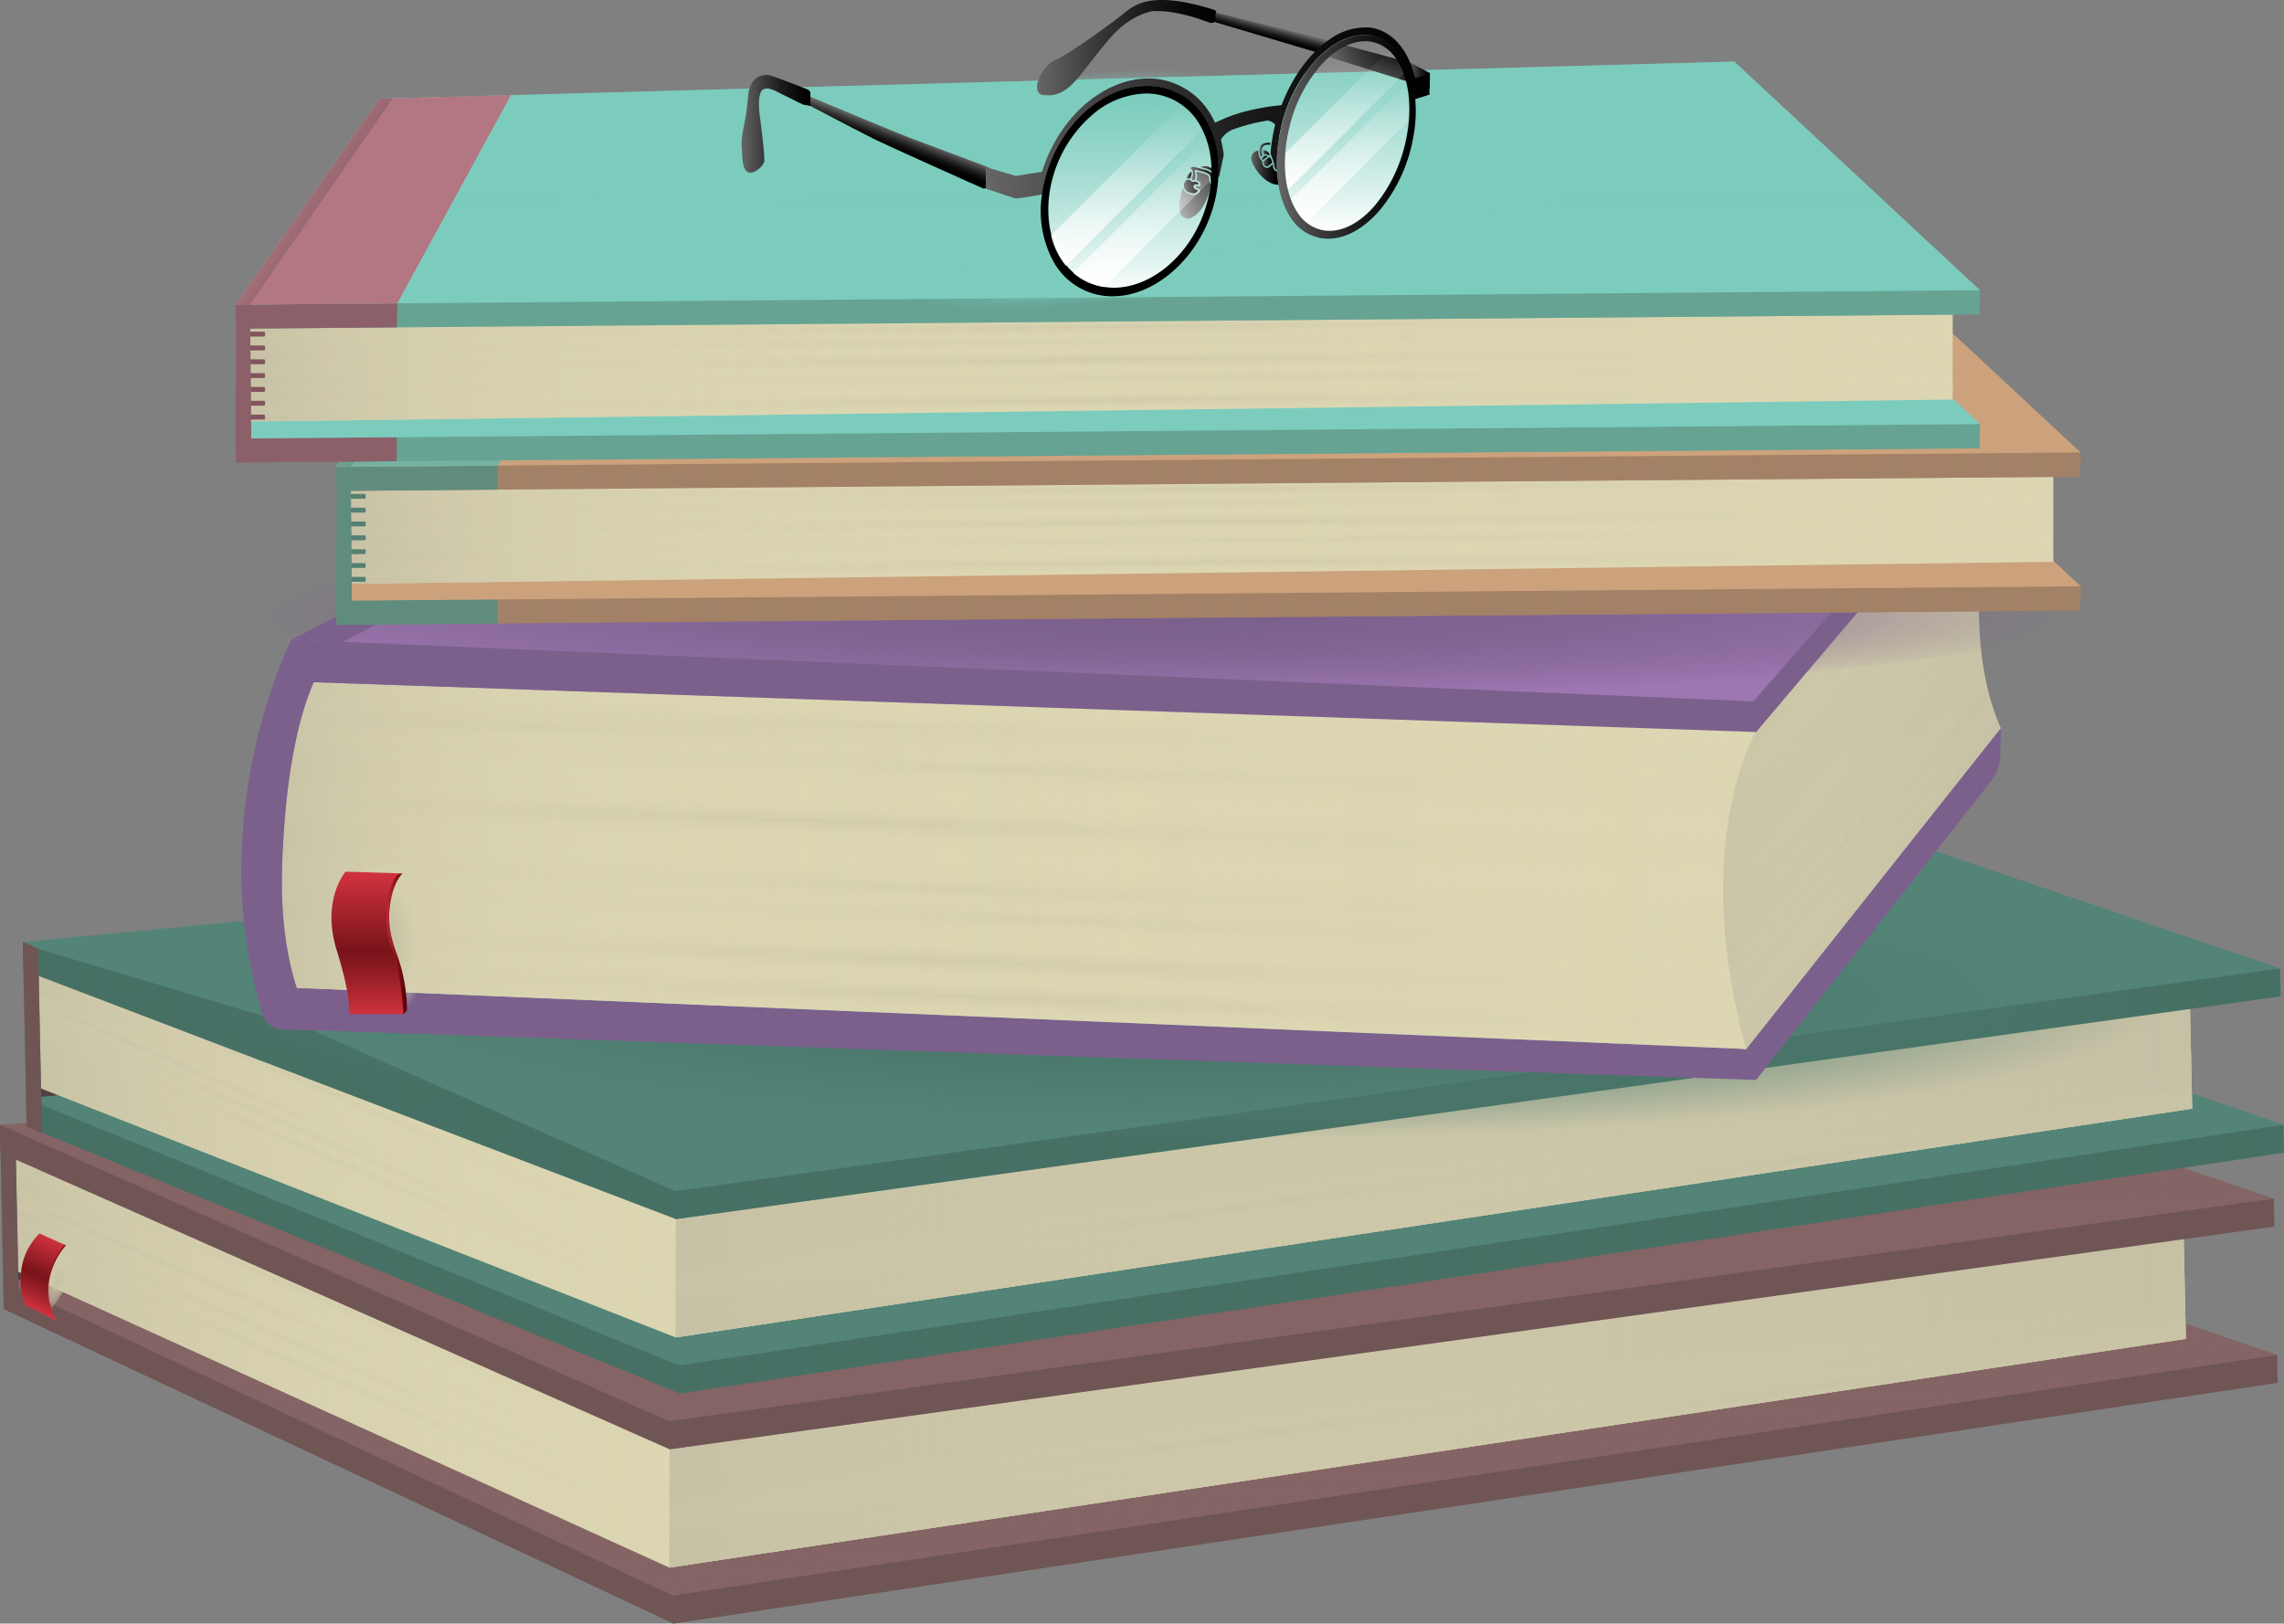 <svg xmlns="http://www.w3.org/2000/svg" xmlns:xlink="http://www.w3.org/1999/xlink" viewBox="0 0 500 355.5"><rect x="0" y="0" width="500" height="355.5" fill="#808080" stroke="none"/><defs><style>.cls-1{isolation:isolate;}.cls-2{fill:#554040;}.cls-3{fill:#705555;}.cls-10,.cls-100,.cls-101,.cls-102,.cls-103,.cls-105,.cls-106,.cls-107,.cls-108,.cls-11,.cls-110,.cls-111,.cls-112,.cls-113,.cls-118,.cls-119,.cls-12,.cls-120,.cls-13,.cls-15,.cls-16,.cls-17,.cls-18,.cls-19,.cls-20,.cls-21,.cls-22,.cls-24,.cls-25,.cls-27,.cls-28,.cls-29,.cls-30,.cls-31,.cls-32,.cls-33,.cls-34,.cls-35,.cls-36,.cls-37,.cls-38,.cls-39,.cls-4,.cls-40,.cls-41,.cls-43,.cls-44,.cls-46,.cls-47,.cls-48,.cls-49,.cls-5,.cls-50,.cls-51,.cls-52,.cls-53,.cls-54,.cls-55,.cls-56,.cls-57,.cls-58,.cls-59,.cls-60,.cls-61,.cls-62,.cls-63,.cls-64,.cls-68,.cls-69,.cls-7,.cls-70,.cls-72,.cls-74,.cls-76,.cls-77,.cls-78,.cls-79,.cls-80,.cls-81,.cls-82,.cls-83,.cls-85,.cls-86,.cls-87,.cls-88,.cls-9,.cls-90,.cls-91,.cls-93,.cls-95,.cls-97,.cls-98,.cls-99{mix-blend-mode:multiply;}.cls-4{fill:url(#linear-gradient);}.cls-5{fill:url(#linear-gradient-2);}.cls-6{fill:#846464;}.cls-7{fill:url(#linear-gradient-3);}.cls-8{fill:#dcd6b2;}.cls-9{fill:url(#linear-gradient-4);}.cls-10,.cls-100,.cls-102,.cls-12,.cls-13,.cls-29,.cls-31,.cls-32,.cls-47,.cls-49,.cls-51,.cls-55,.cls-56,.cls-58,.cls-59,.cls-62,.cls-79,.cls-81{opacity:0.3;}.cls-10{fill:url(#radial-gradient);}.cls-101,.cls-103,.cls-11,.cls-16,.cls-17,.cls-18,.cls-30,.cls-34,.cls-35,.cls-36,.cls-48,.cls-50,.cls-52,.cls-53,.cls-57,.cls-60,.cls-61,.cls-78,.cls-80,.cls-82,.cls-99{opacity:0.5;}.cls-11{fill:url(#radial-gradient-2);}.cls-12{fill:url(#radial-gradient-3);}.cls-13{fill:url(#radial-gradient-4);}.cls-14{fill:#c6c1a5;}.cls-15{fill:url(#linear-gradient-5);}.cls-16{fill:url(#radial-gradient-5);}.cls-17{fill:url(#radial-gradient-6);}.cls-18{fill:url(#radial-gradient-7);}.cls-19{fill:url(#linear-gradient-6);}.cls-20{fill:url(#linear-gradient-7);}.cls-21{fill:url(#linear-gradient-8);}.cls-22{fill:url(#linear-gradient-9);}.cls-23{fill:#477065;}.cls-24{fill:url(#linear-gradient-10);}.cls-25{fill:url(#linear-gradient-11);}.cls-26{fill:#538477;}.cls-27{fill:url(#linear-gradient-12);}.cls-28{fill:url(#linear-gradient-13);}.cls-29{fill:url(#radial-gradient-8);}.cls-30{fill:url(#radial-gradient-9);}.cls-31{fill:url(#radial-gradient-10);}.cls-32{fill:url(#radial-gradient-11);}.cls-33{fill:url(#linear-gradient-14);}.cls-34{fill:url(#radial-gradient-12);}.cls-35{fill:url(#radial-gradient-13);}.cls-36{fill:url(#radial-gradient-14);}.cls-37{fill:url(#linear-gradient-15);}.cls-38{fill:url(#linear-gradient-16);}.cls-39{fill:url(#linear-gradient-17);}.cls-40{fill:url(#linear-gradient-18);}.cls-41{fill:url(#radial-gradient-15);}.cls-42{fill:#7b608c;}.cls-43{fill:url(#linear-gradient-19);}.cls-44{fill:url(#linear-gradient-20);}.cls-45{fill:#8aabba;}.cls-46{fill:url(#linear-gradient-21);}.cls-47{fill:url(#radial-gradient-16);}.cls-48{fill:url(#radial-gradient-17);}.cls-49{fill:url(#radial-gradient-18);}.cls-50{fill:url(#radial-gradient-19);}.cls-51{fill:url(#radial-gradient-20);}.cls-52{fill:url(#radial-gradient-21);}.cls-53{fill:url(#radial-gradient-22);}.cls-54{fill:url(#linear-gradient-22);}.cls-55{fill:url(#radial-gradient-23);}.cls-56{fill:url(#radial-gradient-24);}.cls-57{fill:url(#radial-gradient-25);}.cls-58{fill:url(#radial-gradient-26);}.cls-59{fill:url(#radial-gradient-27);}.cls-60{fill:url(#radial-gradient-28);}.cls-61{fill:url(#radial-gradient-29);}.cls-62{fill:url(#radial-gradient-30);}.cls-63{fill:url(#linear-gradient-23);}.cls-64{fill:url(#linear-gradient-24);}.cls-65{fill:#9d77b2;}.cls-66{fill:url(#linear-gradient-25);}.cls-67{fill:url(#linear-gradient-26);}.cls-68{fill:url(#linear-gradient-27);}.cls-69{fill:url(#linear-gradient-28);}.cls-70{fill:url(#radial-gradient-31);}.cls-71{fill:#a38166;}.cls-72{fill:url(#linear-gradient-29);}.cls-73{fill:#608c7e;}.cls-74{fill:url(#linear-gradient-30);}.cls-75{fill:#cca27c;}.cls-76{fill:url(#linear-gradient-31);}.cls-77{fill:url(#linear-gradient-32);}.cls-78{fill:url(#radial-gradient-32);}.cls-79{fill:url(#radial-gradient-33);}.cls-80{fill:url(#radial-gradient-34);}.cls-81{fill:url(#radial-gradient-35);}.cls-82{fill:url(#radial-gradient-36);}.cls-84{fill:#558074;}.cls-85{fill:url(#linear-gradient-33);}.cls-86{fill:url(#linear-gradient-34);}.cls-87{fill:url(#linear-gradient-35);}.cls-88{fill:url(#linear-gradient-36);}.cls-89{fill:#77b2a1;}.cls-90{fill:url(#linear-gradient-37);}.cls-91{fill:url(#linear-gradient-38);}.cls-92{fill:#66a393;}.cls-93{fill:url(#linear-gradient-39);}.cls-94{fill:#8c6069;}.cls-95{fill:url(#linear-gradient-40);}.cls-96{fill:#7cccbd;}.cls-97{fill:url(#linear-gradient-41);}.cls-98{fill:url(#linear-gradient-42);}.cls-99{fill:url(#radial-gradient-37);}.cls-100{fill:url(#radial-gradient-38);}.cls-101{fill:url(#radial-gradient-39);}.cls-102{fill:url(#radial-gradient-40);}.cls-103{fill:url(#radial-gradient-41);}.cls-104{fill:#80555c;}.cls-105{fill:url(#linear-gradient-43);}.cls-106{fill:url(#linear-gradient-44);}.cls-107{fill:url(#linear-gradient-45);}.cls-108{fill:url(#linear-gradient-46);}.cls-109{fill:#b27782;}.cls-110{fill:url(#linear-gradient-47);}.cls-111{fill:url(#linear-gradient-48);}.cls-112{fill:url(#radial-gradient-42);}.cls-113{fill:url(#radial-gradient-44);}.cls-114{fill:url(#linear-gradient-49);}.cls-115{fill:url(#linear-gradient-50);}.cls-116{fill:url(#linear-gradient-51);}.cls-117{fill:url(#linear-gradient-52);}.cls-118{fill:url(#radial-gradient-46);}.cls-119{fill:url(#radial-gradient-47);}.cls-120{fill:url(#radial-gradient-48);}.cls-121{fill:url(#linear-gradient-53);}.cls-122{fill:url(#linear-gradient-54);}.cls-123{fill:url(#linear-gradient-55);}.cls-124{fill:url(#linear-gradient-56);}.cls-125{fill:url(#linear-gradient-57);}.cls-126{fill:url(#linear-gradient-58);}.cls-127{fill:url(#linear-gradient-59);}.cls-128{fill:url(#linear-gradient-60);}.cls-129{fill:url(#linear-gradient-61);}.cls-130{fill:url(#linear-gradient-62);}.cls-131{fill:url(#linear-gradient-63);}.cls-132{fill:url(#linear-gradient-64);}.cls-133{fill:url(#linear-gradient-65);}.cls-134{fill:url(#linear-gradient-66);}.cls-135{fill:url(#linear-gradient-67);}.cls-136{fill:url(#linear-gradient-68);}.cls-137{fill:url(#linear-gradient-69);}.cls-138{fill:url(#linear-gradient-70);}.cls-139{fill:url(#linear-gradient-71);}.cls-140{fill:url(#linear-gradient-72);}.cls-141{fill:url(#linear-gradient-73);}.cls-142{fill:url(#linear-gradient-74);}.cls-143{fill:url(#linear-gradient-75);}.cls-144{fill:url(#linear-gradient-76);}</style><linearGradient id="linear-gradient" x1="3092.42" y1="328.54" x2="3512.78" y2="328.54" gradientTransform="matrix(-1, 0.03, 0.03, 1, 3581.36, -112.18)" gradientUnits="userSpaceOnUse"><stop offset="0" stop-color="#705555" stop-opacity="0"/><stop offset="0.16" stop-color="#705555" stop-opacity="0.09"/><stop offset="0.44" stop-color="#705555" stop-opacity="0.35"/><stop offset="0.81" stop-color="#705555" stop-opacity="0.76"/><stop offset="1" stop-color="#705555"/></linearGradient><linearGradient id="linear-gradient-2" x1="3444.56" y1="312.1" x2="3618.94" y2="312.1" xlink:href="#linear-gradient"/><linearGradient id="linear-gradient-3" x1="3343.46" y1="388.02" x2="3343.46" y2="226.31" gradientTransform="matrix(-1, 0.03, 0.03, 1, 3581.36, -112.18)" gradientUnits="userSpaceOnUse"><stop offset="0" stop-color="#846464" stop-opacity="0"/><stop offset="0.13" stop-color="#846464" stop-opacity="0.19"/><stop offset="0.41" stop-color="#846464" stop-opacity="0.54"/><stop offset="0.66" stop-color="#846464" stop-opacity="0.79"/><stop offset="0.86" stop-color="#846464" stop-opacity="0.94"/><stop offset="1" stop-color="#846464"/></linearGradient><linearGradient id="linear-gradient-4" x1="3114.51" y1="291.41" x2="3590.25" y2="291.41" gradientTransform="matrix(-1, 0.03, 0.03, 1, 3581.36, -112.18)" gradientUnits="userSpaceOnUse"><stop offset="0" stop-color="#dcd6b2" stop-opacity="0"/><stop offset="0.39" stop-color="#dcd6b2" stop-opacity="0.01"/><stop offset="0.53" stop-color="#dbd5b1" stop-opacity="0.04"/><stop offset="0.63" stop-color="#dad4b1" stop-opacity="0.1"/><stop offset="0.72" stop-color="#d8d2b0" stop-opacity="0.19"/><stop offset="0.79" stop-color="#d5d0ae" stop-opacity="0.3"/><stop offset="0.85" stop-color="#d2cdac" stop-opacity="0.44"/><stop offset="0.9" stop-color="#cfc9aa" stop-opacity="0.6"/><stop offset="0.95" stop-color="#cbc6a8" stop-opacity="0.78"/><stop offset="1" stop-color="#c6c1a5" stop-opacity="0.99"/><stop offset="1" stop-color="#c6c1a5"/></linearGradient><radialGradient id="radial-gradient" cx="3527.41" cy="292.98" r="171.64" gradientTransform="matrix(-0.92, -0.4, -0.01, 0.01, 3303.86, 1698.23)" gradientUnits="userSpaceOnUse"><stop offset="0" stop-color="#c6c1a5"/><stop offset="0.09" stop-color="#c9c4a7" stop-opacity="0.87"/><stop offset="0.33" stop-color="#d0caab" stop-opacity="0.56"/><stop offset="0.55" stop-color="#d5cfae" stop-opacity="0.32"/><stop offset="0.74" stop-color="#d9d3b0" stop-opacity="0.15"/><stop offset="0.9" stop-color="#dbd5b1" stop-opacity="0.04"/><stop offset="1" stop-color="#dcd6b2" stop-opacity="0"/></radialGradient><radialGradient id="radial-gradient-2" cx="3562.66" cy="271.05" r="171.64" gradientTransform="matrix(-0.92, -0.4, -0.01, 0.01, 3300.1, 1691.84)" xlink:href="#radial-gradient"/><radialGradient id="radial-gradient-3" cx="3523.11" cy="282.8" r="171.64" gradientTransform="matrix(-0.92, -0.4, -0.01, 0.01, 3303.81, 1686.35)" xlink:href="#radial-gradient"/><radialGradient id="radial-gradient-4" cx="3519.97" cy="300.81" r="171.64" gradientTransform="matrix(-0.92, -0.4, -0.01, 0.01, 3304.79, 1702.73)" xlink:href="#radial-gradient"/><linearGradient id="linear-gradient-5" x1="3114.51" y1="307.88" x2="3449.3" y2="307.88" gradientTransform="matrix(-1, 0.03, 0.03, 1, 3581.36, -112.18)" gradientUnits="userSpaceOnUse"><stop offset="0" stop-color="#dcd6b2" stop-opacity="0"/><stop offset="0.1" stop-color="#dbd5b1" stop-opacity="0.04"/><stop offset="0.26" stop-color="#d9d3b0" stop-opacity="0.15"/><stop offset="0.45" stop-color="#d5cfae" stop-opacity="0.32"/><stop offset="0.67" stop-color="#d0caab" stop-opacity="0.56"/><stop offset="0.91" stop-color="#c9c4a7" stop-opacity="0.87"/><stop offset="1" stop-color="#c6c1a5"/></linearGradient><radialGradient id="radial-gradient-5" cx="3327.92" cy="302.68" r="234.95" gradientTransform="matrix(-0.99, 0.14, 0, 0.02, 3561.62, -156.76)" xlink:href="#radial-gradient"/><radialGradient id="radial-gradient-6" cx="3223.37" cy="307.1" r="234.95" gradientTransform="matrix(-0.99, 0.14, 0, 0.02, 3562.67, -141.72)" xlink:href="#radial-gradient"/><radialGradient id="radial-gradient-7" cx="3199.09" cy="296.13" r="234.95" gradientTransform="matrix(-0.99, 0.14, 0, 0.02, 3562.55, -149.97)" xlink:href="#radial-gradient"/><linearGradient id="linear-gradient-6" x1="3091.98" y1="292.34" x2="3512.19" y2="292.34" gradientTransform="matrix(-1, 0.03, 0.03, 1, 3581.36, -112.18)" gradientUnits="userSpaceOnUse"><stop offset="0" stop-color="#705555" stop-opacity="0"/><stop offset="0.18" stop-color="#705555" stop-opacity="0.04"/><stop offset="0.37" stop-color="#705555" stop-opacity="0.15"/><stop offset="0.57" stop-color="#705555" stop-opacity="0.34"/><stop offset="0.77" stop-color="#705555" stop-opacity="0.6"/><stop offset="0.96" stop-color="#705555" stop-opacity="0.93"/><stop offset="1" stop-color="#705555"/></linearGradient><linearGradient id="linear-gradient-7" x1="3455.81" y1="275.91" x2="3628.97" y2="275.91" xlink:href="#linear-gradient-6"/><linearGradient id="linear-gradient-8" x1="3343.03" y1="280.34" x2="3343.03" y2="184.02" gradientTransform="matrix(-1, 0.03, 0.03, 1, 3581.36, -112.18)" gradientUnits="userSpaceOnUse"><stop offset="0" stop-color="#846464" stop-opacity="0"/><stop offset="0.11" stop-color="#846464" stop-opacity="0.12"/><stop offset="0.72" stop-color="#846464" stop-opacity="0.75"/><stop offset="1" stop-color="#846464"/></linearGradient><linearGradient id="linear-gradient-9" x1="3582.34" y1="258.9" x2="3594.92" y2="258.9" gradientTransform="matrix(-1, 0.03, 0.03, 1, 3581.36, -112.18)" gradientUnits="userSpaceOnUse"><stop offset="0" stop-color="#705555"/><stop offset="0.32" stop-color="#705555" stop-opacity="0.71"/><stop offset="1" stop-color="#705555" stop-opacity="0"/></linearGradient><linearGradient id="linear-gradient-10" x1="3089.35" y1="278.21" x2="3509.71" y2="278.21" gradientTransform="matrix(-1, 0.03, 0.03, 1, 3581.36, -112.18)" gradientUnits="userSpaceOnUse"><stop offset="0" stop-color="#477065" stop-opacity="0"/><stop offset="0.16" stop-color="#477065" stop-opacity="0.09"/><stop offset="0.44" stop-color="#477065" stop-opacity="0.35"/><stop offset="0.81" stop-color="#477065" stop-opacity="0.76"/><stop offset="1" stop-color="#477065"/></linearGradient><linearGradient id="linear-gradient-11" x1="3441.52" y1="267.02" x2="3612" y2="267.02" xlink:href="#linear-gradient-10"/><linearGradient id="linear-gradient-12" x1="3338.76" y1="337.69" x2="3338.76" y2="175.98" gradientTransform="matrix(-1, 0.03, 0.03, 1, 3581.36, -112.18)" gradientUnits="userSpaceOnUse"><stop offset="0" stop-color="#538477" stop-opacity="0"/><stop offset="0.13" stop-color="#538477" stop-opacity="0.19"/><stop offset="0.41" stop-color="#538477" stop-opacity="0.54"/><stop offset="0.66" stop-color="#538477" stop-opacity="0.79"/><stop offset="0.86" stop-color="#538477" stop-opacity="0.94"/><stop offset="1" stop-color="#538477"/></linearGradient><linearGradient id="linear-gradient-13" x1="3111.44" y1="246.34" x2="3583.91" y2="246.34" xlink:href="#linear-gradient-4"/><radialGradient id="radial-gradient-8" cx="3521.51" cy="247.73" r="164.45" gradientTransform="matrix(-0.92, -0.4, -0.01, 0.01, 3302.54, 1651.13)" xlink:href="#radial-gradient"/><radialGradient id="radial-gradient-9" cx="3556.51" cy="228.19" r="155.55" gradientTransform="matrix(-0.92, -0.4, -0.01, 0.01, 3298.89, 1646.98)" xlink:href="#radial-gradient"/><radialGradient id="radial-gradient-10" cx="3517.23" cy="238.66" r="163.38" gradientTransform="matrix(-0.92, -0.4, -0.01, 0.01, 3302.53, 1640.35)" xlink:href="#radial-gradient"/><radialGradient id="radial-gradient-11" cx="3514.12" cy="254.72" r="166.52" gradientTransform="matrix(-0.92, -0.4, -0.01, 0.01, 3303.43, 1654.82)" xlink:href="#radial-gradient"/><linearGradient id="linear-gradient-14" x1="3111.44" y1="257.55" x2="3446.23" y2="257.55" xlink:href="#linear-gradient-5"/><radialGradient id="radial-gradient-12" cx="3324.85" cy="252.36" r="234.95" gradientTransform="matrix(-0.99, 0.14, 0, 0.02, 3560.1, -205.75)" xlink:href="#radial-gradient"/><radialGradient id="radial-gradient-13" cx="3220.3" cy="256.77" r="234.95" gradientTransform="matrix(-0.99, 0.14, 0, 0.02, 3561.15, -190.71)" xlink:href="#radial-gradient"/><radialGradient id="radial-gradient-14" cx="3196.02" cy="245.81" r="234.95" gradientTransform="matrix(-0.99, 0.14, 0, 0.02, 3561.02, -198.96)" xlink:href="#radial-gradient"/><linearGradient id="linear-gradient-15" x1="3088.91" y1="242.01" x2="3509.12" y2="242.01" gradientTransform="matrix(-1, 0.03, 0.03, 1, 3581.36, -112.18)" gradientUnits="userSpaceOnUse"><stop offset="0" stop-color="#477065" stop-opacity="0"/><stop offset="0.18" stop-color="#477065" stop-opacity="0.04"/><stop offset="0.37" stop-color="#477065" stop-opacity="0.15"/><stop offset="0.57" stop-color="#477065" stop-opacity="0.34"/><stop offset="0.77" stop-color="#477065" stop-opacity="0.6"/><stop offset="0.96" stop-color="#477065" stop-opacity="0.93"/><stop offset="1" stop-color="#477065"/></linearGradient><linearGradient id="linear-gradient-16" x1="3452.52" y1="230.83" x2="3621.79" y2="230.83" xlink:href="#linear-gradient-15"/><linearGradient id="linear-gradient-17" x1="3338.32" y1="230.02" x2="3338.32" y2="133.69" gradientTransform="matrix(-1, 0.03, 0.03, 1, 3581.36, -112.18)" gradientUnits="userSpaceOnUse"><stop offset="0" stop-color="#538477" stop-opacity="0"/><stop offset="0.11" stop-color="#538477" stop-opacity="0.12"/><stop offset="0.72" stop-color="#538477" stop-opacity="0.75"/><stop offset="1" stop-color="#538477"/></linearGradient><linearGradient id="linear-gradient-18" x1="3576" y1="219.08" x2="3588.58" y2="219.08" xlink:href="#linear-gradient-9"/><radialGradient id="radial-gradient-15" cx="247.24" cy="108.29" r="90.61" gradientTransform="translate(-325.52 182.09) scale(2.37 0.34)" gradientUnits="userSpaceOnUse"><stop offset="0" stop-color="#446f64"/><stop offset="0.17" stop-color="#457065" stop-opacity="0.95"/><stop offset="0.37" stop-color="#477367" stop-opacity="0.82"/><stop offset="0.58" stop-color="#4a776b" stop-opacity="0.61"/><stop offset="0.81" stop-color="#4e7e71" stop-opacity="0.31"/><stop offset="1" stop-color="#538477" stop-opacity="0"/></radialGradient><linearGradient id="linear-gradient-19" x1="62.09" y1="197.35" x2="438" y2="197.35" gradientUnits="userSpaceOnUse"><stop offset="0" stop-color="#7b608c"/><stop offset="0.29" stop-color="#7b608c" stop-opacity="0.64"/><stop offset="0.62" stop-color="#7b608c" stop-opacity="0.3"/><stop offset="0.86" stop-color="#7b608c" stop-opacity="0.08"/><stop offset="1" stop-color="#7b608c" stop-opacity="0"/></linearGradient><linearGradient id="linear-gradient-20" x1="382.26" y1="197.93" x2="438" y2="197.93" xlink:href="#linear-gradient-19"/><linearGradient id="linear-gradient-21" x1="365.82" y1="159.53" x2="438.88" y2="159.53" gradientTransform="matrix(1, 0, 0, 1, 0, 0)" xlink:href="#radial-gradient"/><radialGradient id="radial-gradient-16" cx="402.35" cy="159.53" r="108.76" gradientTransform="translate(130.59 456.26) rotate(-48.09) scale(1 0.03)" xlink:href="#radial-gradient"/><radialGradient id="radial-gradient-17" cx="430.48" cy="136.67" r="108.76" gradientTransform="translate(140.36 454.72) rotate(-48.09) scale(1 0.03)" xlink:href="#radial-gradient"/><radialGradient id="radial-gradient-18" cx="426.97" cy="148.28" r="108.76" gradientTransform="translate(138.97 463.52) rotate(-48.09) scale(1 0.03)" xlink:href="#radial-gradient"/><radialGradient id="radial-gradient-19" cx="417.47" cy="128.58" r="108.76" gradientTransform="translate(136.19 437.09) rotate(-48.09) scale(1 0.03)" xlink:href="#radial-gradient"/><radialGradient id="radial-gradient-20" cx="418.88" cy="133.16" r="108.76" gradientTransform="translate(136.57 442.63) rotate(-48.09) scale(1 0.03)" xlink:href="#radial-gradient"/><radialGradient id="radial-gradient-21" cx="419.93" cy="174.3" r="108.76" gradientTransform="matrix(0.64, -0.77, 0.02, 0.02, 148.14, 494.45)" xlink:href="#radial-gradient"/><radialGradient id="radial-gradient-22" cx="403.32" cy="184.33" r="108.76" gradientTransform="matrix(0.64, -0.77, 0.02, 0.02, 141.95, 491.53)" xlink:href="#radial-gradient"/><linearGradient id="linear-gradient-22" x1="58.33" y1="186.66" x2="384.37" y2="186.66" gradientUnits="userSpaceOnUse"><stop offset="0" stop-color="#c6c1a5"/><stop offset="0" stop-color="#c6c1a5" stop-opacity="0.99"/><stop offset="0.05" stop-color="#cbc6a8" stop-opacity="0.78"/><stop offset="0.1" stop-color="#cfc9aa" stop-opacity="0.6"/><stop offset="0.15" stop-color="#d2cdac" stop-opacity="0.44"/><stop offset="0.21" stop-color="#d5d0ae" stop-opacity="0.3"/><stop offset="0.28" stop-color="#d8d2b0" stop-opacity="0.19"/><stop offset="0.37" stop-color="#dad4b1" stop-opacity="0.1"/><stop offset="0.47" stop-color="#dbd5b1" stop-opacity="0.04"/><stop offset="0.61" stop-color="#dcd6b2" stop-opacity="0.01"/><stop offset="1" stop-color="#dcd6b2" stop-opacity="0"/></linearGradient><radialGradient id="radial-gradient-23" cx="222.05" cy="169.08" r="278.56" gradientTransform="translate(0.29 157.07) rotate(2.09) scale(1 0.02)" xlink:href="#radial-gradient"/><radialGradient id="radial-gradient-24" cx="185.48" cy="159.23" r="278.56" gradientTransform="translate(0.26 148.79) rotate(2.09) scale(1 0.02)" xlink:href="#radial-gradient"/><radialGradient id="radial-gradient-25" cx="177.74" cy="180.33" r="278.56" gradientTransform="translate(0.27 169.68) rotate(2.09) scale(1 0.02)" xlink:href="#radial-gradient"/><radialGradient id="radial-gradient-26" cx="203.59" cy="192.99" r="278.56" gradientTransform="matrix(1, 0.04, 0, 0.02, 0.25, 182.52)" xlink:href="#radial-gradient"/><radialGradient id="radial-gradient-27" cx="229.97" cy="199.85" r="278.56" gradientTransform="matrix(1, 0.04, 0, 0.02, 0.27, 188.3)" xlink:href="#radial-gradient"/><radialGradient id="radial-gradient-28" cx="209.39" cy="208.82" r="278.56" gradientTransform="matrix(1, 0.04, 0, 0.02, 0.26, 197.88)" xlink:href="#radial-gradient"/><radialGradient id="radial-gradient-29" cx="215.72" cy="216.73" r="278.56" gradientTransform="matrix(1, 0.04, 0, 0.02, 0.27, 205.44)" xlink:href="#radial-gradient"/><radialGradient id="radial-gradient-30" cx="117.07" cy="158.18" r="278.56" gradientTransform="matrix(1, 0.04, 0, 0.02, 0.17, 151.4)" xlink:href="#radial-gradient"/><linearGradient id="linear-gradient-23" x1="-60.51" y1="121.2" x2="358.85" y2="121.2" xlink:href="#linear-gradient-19"/><linearGradient id="linear-gradient-24" x1="381.35" y1="122.97" x2="439.43" y2="122.97" xlink:href="#linear-gradient-19"/><linearGradient id="linear-gradient-25" x1="251.59" y1="70.54" x2="251.59" y2="149.93" xlink:href="#linear-gradient-19"/><linearGradient id="linear-gradient-26" x1="251.59" y1="70.55" x2="251.59" y2="149.92" xlink:href="#linear-gradient-19"/><linearGradient id="linear-gradient-27" x1="52.88" y1="182.85" x2="74.6" y2="182.85" xlink:href="#linear-gradient-19"/><linearGradient id="linear-gradient-28" x1="131.52" y1="102.67" x2="137.87" y2="115.12" gradientUnits="userSpaceOnUse"><stop offset="0" stop-color="#7b608c" stop-opacity="0"/><stop offset="0.2" stop-color="#7b608c" stop-opacity="0.17"/><stop offset="0.63" stop-color="#7b608c" stop-opacity="0.6"/><stop offset="1" stop-color="#7b608c"/></linearGradient><radialGradient id="radial-gradient-31" cx="247.82" cy="-331.93" r="90.6" gradientTransform="translate(-298.38 204.29) scale(2.23 0.21)" gradientUnits="userSpaceOnUse"><stop offset="0" stop-color="#7b608c"/><stop offset="0.14" stop-color="#7b608c" stop-opacity="0.96"/><stop offset="0.32" stop-color="#7b608c" stop-opacity="0.86"/><stop offset="0.51" stop-color="#7b608c" stop-opacity="0.68"/><stop offset="0.71" stop-color="#7b608c" stop-opacity="0.44"/><stop offset="0.92" stop-color="#7b608c" stop-opacity="0.13"/><stop offset="1" stop-color="#7b608c" stop-opacity="0"/></radialGradient><linearGradient id="linear-gradient-29" x1="39.8" y1="125.08" x2="496.51" y2="125.08" gradientUnits="userSpaceOnUse"><stop offset="0" stop-color="#a38166" stop-opacity="0"/><stop offset="0.32" stop-color="#a38166" stop-opacity="0.33"/><stop offset="1" stop-color="#a38166"/></linearGradient><linearGradient id="linear-gradient-30" x1="91.2" y1="141.21" x2="91.2" y2="126.3" gradientUnits="userSpaceOnUse"><stop offset="0" stop-color="#608c7e"/><stop offset="0.17" stop-color="#608c7e" stop-opacity="0.97"/><stop offset="0.34" stop-color="#608c7e" stop-opacity="0.89"/><stop offset="0.51" stop-color="#608c7e" stop-opacity="0.75"/><stop offset="0.68" stop-color="#608c7e" stop-opacity="0.55"/><stop offset="0.84" stop-color="#608c7e" stop-opacity="0.3"/><stop offset="1" stop-color="#608c7e" stop-opacity="0"/></linearGradient><linearGradient id="linear-gradient-31" x1="264.52" y1="72.39" x2="264.52" y2="180.76" gradientUnits="userSpaceOnUse"><stop offset="0" stop-color="#cca27c"/><stop offset="0.17" stop-color="#cca27c" stop-opacity="0.79"/><stop offset="0.46" stop-color="#cca27c" stop-opacity="0.45"/><stop offset="0.71" stop-color="#cca27c" stop-opacity="0.21"/><stop offset="0.9" stop-color="#cca27c" stop-opacity="0.06"/><stop offset="1" stop-color="#cca27c" stop-opacity="0"/></linearGradient><linearGradient id="linear-gradient-32" x1="76.18" y1="115.19" x2="449.5" y2="115.19" gradientUnits="userSpaceOnUse"><stop offset="0" stop-color="#c6c1a5"/><stop offset="0.04" stop-color="#cac4a7" stop-opacity="0.84"/><stop offset="0.1" stop-color="#cec9aa" stop-opacity="0.64"/><stop offset="0.17" stop-color="#d2ccac" stop-opacity="0.47"/><stop offset="0.24" stop-color="#d5cfae" stop-opacity="0.32"/><stop offset="0.33" stop-color="#d8d2af" stop-opacity="0.2"/><stop offset="0.42" stop-color="#dad4b1" stop-opacity="0.11"/><stop offset="0.53" stop-color="#dbd5b1" stop-opacity="0.05"/><stop offset="0.68" stop-color="#dcd6b2" stop-opacity="0.01"/><stop offset="1" stop-color="#dcd6b2" stop-opacity="0"/></linearGradient><radialGradient id="radial-gradient-32" cx="262.84" cy="115.19" r="275.41" gradientTransform="matrix(1, -0.01, 0, 0.01, 0, 115.71)" xlink:href="#radial-gradient"/><radialGradient id="radial-gradient-33" cx="278.82" cy="119.18" r="275.41" gradientTransform="matrix(1, -0.01, 0, 0.01, 0, 119.76)" xlink:href="#radial-gradient"/><radialGradient id="radial-gradient-34" cx="262.84" cy="124.07" r="275.41" gradientTransform="matrix(1, -0.01, 0, 0.01, 0, 124.51)" xlink:href="#radial-gradient"/><radialGradient id="radial-gradient-35" cx="244.63" cy="111.19" r="275.41" gradientTransform="matrix(1, -0.01, 0, 0.01, 0, 111.64)" xlink:href="#radial-gradient"/><radialGradient id="radial-gradient-36" cx="263.73" cy="108.08" r="275.41" gradientTransform="matrix(1, -0.01, 0, 0.01, 0, 108.67)" xlink:href="#radial-gradient"/><linearGradient id="linear-gradient-33" x1="38.25" y1="95.78" x2="554.23" y2="95.78" gradientUnits="userSpaceOnUse"><stop offset="0" stop-color="#a38166" stop-opacity="0"/><stop offset="0.48" stop-color="#a38166" stop-opacity="0.49"/><stop offset="1" stop-color="#a38166"/></linearGradient><linearGradient id="linear-gradient-34" x1="91.26" y1="94.26" x2="91.26" y2="109.08" xlink:href="#linear-gradient-30"/><linearGradient id="linear-gradient-35" x1="264.51" y1="13.77" x2="264.51" y2="111.03" xlink:href="#linear-gradient-31"/><linearGradient id="linear-gradient-36" x1="73.55" y1="119.5" x2="77.17" y2="119.5" gradientUnits="userSpaceOnUse"><stop offset="0" stop-color="#608c7e" stop-opacity="0"/><stop offset="0.16" stop-color="#608c7e" stop-opacity="0.3"/><stop offset="0.32" stop-color="#608c7e" stop-opacity="0.55"/><stop offset="0.49" stop-color="#608c7e" stop-opacity="0.75"/><stop offset="0.66" stop-color="#608c7e" stop-opacity="0.89"/><stop offset="0.83" stop-color="#608c7e" stop-opacity="0.97"/><stop offset="1" stop-color="#608c7e"/></linearGradient><linearGradient id="linear-gradient-37" x1="88.73" y1="71.73" x2="123.42" y2="89.27" gradientUnits="userSpaceOnUse"><stop offset="0" stop-color="#77b2a1" stop-opacity="0"/><stop offset="0.19" stop-color="#77b2a1" stop-opacity="0.3"/><stop offset="0.38" stop-color="#77b2a1" stop-opacity="0.55"/><stop offset="0.55" stop-color="#77b2a1" stop-opacity="0.75"/><stop offset="0.72" stop-color="#77b2a1" stop-opacity="0.89"/><stop offset="0.88" stop-color="#77b2a1" stop-opacity="0.97"/><stop offset="1" stop-color="#77b2a1"/></linearGradient><linearGradient id="linear-gradient-38" x1="85.6" y1="76.29" x2="95.8" y2="82.92" gradientUnits="userSpaceOnUse"><stop offset="0" stop-color="#608c7e" stop-opacity="0"/><stop offset="0.44" stop-color="#608c7e" stop-opacity="0.48"/><stop offset="0.82" stop-color="#608c7e" stop-opacity="0.86"/><stop offset="1" stop-color="#608c7e"/></linearGradient><linearGradient id="linear-gradient-39" x1="17.77" y1="89.56" x2="474.47" y2="89.56" gradientUnits="userSpaceOnUse"><stop offset="0" stop-color="#66a393" stop-opacity="0"/><stop offset="0.32" stop-color="#66a393" stop-opacity="0.33"/><stop offset="1" stop-color="#66a393"/></linearGradient><linearGradient id="linear-gradient-40" x1="69.17" y1="105.69" x2="69.17" y2="90.78" gradientUnits="userSpaceOnUse"><stop offset="0" stop-color="#8c6069"/><stop offset="0.17" stop-color="#8c6069" stop-opacity="0.97"/><stop offset="0.34" stop-color="#8c6069" stop-opacity="0.89"/><stop offset="0.51" stop-color="#8c6069" stop-opacity="0.75"/><stop offset="0.68" stop-color="#8c6069" stop-opacity="0.55"/><stop offset="0.84" stop-color="#8c6069" stop-opacity="0.3"/><stop offset="1" stop-color="#8c6069" stop-opacity="0"/></linearGradient><linearGradient id="linear-gradient-41" x1="242.48" y1="36.86" x2="242.48" y2="145.23" gradientUnits="userSpaceOnUse"><stop offset="0" stop-color="#7cccbd"/><stop offset="0.17" stop-color="#7cccbd" stop-opacity="0.79"/><stop offset="0.46" stop-color="#7cccbd" stop-opacity="0.45"/><stop offset="0.71" stop-color="#7cccbd" stop-opacity="0.21"/><stop offset="0.9" stop-color="#7cccbd" stop-opacity="0.06"/><stop offset="1" stop-color="#7cccbd" stop-opacity="0"/></linearGradient><linearGradient id="linear-gradient-42" x1="54.14" y1="79.66" x2="427.47" y2="79.66" xlink:href="#linear-gradient-32"/><radialGradient id="radial-gradient-37" cx="240.8" cy="79.66" r="275.41" gradientTransform="matrix(1, -0.01, 0, 0.01, 0, 80.36)" xlink:href="#radial-gradient"/><radialGradient id="radial-gradient-38" cx="256.79" cy="83.66" r="275.41" gradientTransform="matrix(1, -0.01, 0, 0.01, 0, 84.42)" xlink:href="#radial-gradient"/><radialGradient id="radial-gradient-39" cx="240.8" cy="88.54" r="275.41" gradientTransform="matrix(1, -0.01, 0, 0.01, 0, 89.17)" xlink:href="#radial-gradient"/><radialGradient id="radial-gradient-40" cx="222.6" cy="75.66" r="275.41" gradientTransform="matrix(1, -0.01, 0, 0.01, 0, 76.29)" xlink:href="#radial-gradient"/><radialGradient id="radial-gradient-41" cx="241.69" cy="72.55" r="275.41" gradientTransform="matrix(1, -0.01, 0, 0.01, 0, 73.32)" xlink:href="#radial-gradient"/><linearGradient id="linear-gradient-43" x1="16.21" y1="60.25" x2="532.2" y2="60.25" gradientUnits="userSpaceOnUse"><stop offset="0" stop-color="#66a393" stop-opacity="0"/><stop offset="0.48" stop-color="#66a393" stop-opacity="0.49"/><stop offset="1" stop-color="#66a393"/></linearGradient><linearGradient id="linear-gradient-44" x1="69.22" y1="58.73" x2="69.22" y2="73.55" xlink:href="#linear-gradient-40"/><linearGradient id="linear-gradient-45" x1="242.48" y1="-21.76" x2="242.48" y2="75.5" xlink:href="#linear-gradient-41"/><linearGradient id="linear-gradient-46" x1="51.52" y1="83.98" x2="55.14" y2="83.98" gradientUnits="userSpaceOnUse"><stop offset="0" stop-color="#8c6069" stop-opacity="0"/><stop offset="0.16" stop-color="#8c6069" stop-opacity="0.3"/><stop offset="0.32" stop-color="#8c6069" stop-opacity="0.55"/><stop offset="0.49" stop-color="#8c6069" stop-opacity="0.75"/><stop offset="0.66" stop-color="#8c6069" stop-opacity="0.89"/><stop offset="0.83" stop-color="#8c6069" stop-opacity="0.97"/><stop offset="1" stop-color="#8c6069"/></linearGradient><linearGradient id="linear-gradient-47" x1="66.7" y1="36.2" x2="101.39" y2="53.75" gradientUnits="userSpaceOnUse"><stop offset="0" stop-color="#b27782" stop-opacity="0"/><stop offset="0.19" stop-color="#b27782" stop-opacity="0.3"/><stop offset="0.38" stop-color="#b27782" stop-opacity="0.55"/><stop offset="0.55" stop-color="#b27782" stop-opacity="0.75"/><stop offset="0.72" stop-color="#b27782" stop-opacity="0.89"/><stop offset="0.88" stop-color="#b27782" stop-opacity="0.97"/><stop offset="1" stop-color="#b27782"/></linearGradient><linearGradient id="linear-gradient-48" x1="63.57" y1="40.76" x2="73.76" y2="47.39" gradientUnits="userSpaceOnUse"><stop offset="0" stop-color="#8c6069" stop-opacity="0"/><stop offset="0.44" stop-color="#8c6069" stop-opacity="0.48"/><stop offset="0.82" stop-color="#8c6069" stop-opacity="0.86"/><stop offset="1" stop-color="#8c6069"/></linearGradient><radialGradient id="radial-gradient-42" cx="74.08" cy="207.33" r="9.17" gradientTransform="matrix(0.74, 0, 0, 1.81, 31.24, -170.42)" gradientUnits="userSpaceOnUse"><stop offset="0" stop-color="#c6c1a5"/><stop offset="0.11" stop-color="#c8c2a6" stop-opacity="0.93"/><stop offset="0.33" stop-color="#ccc6a8" stop-opacity="0.74"/><stop offset="0.62" stop-color="#d2cdac" stop-opacity="0.44"/><stop offset="0.97" stop-color="#dbd5b2" stop-opacity="0.03"/><stop offset="1" stop-color="#dcd6b2" stop-opacity="0"/></radialGradient><radialGradient id="radial-gradient-44" cx="-58.16" cy="305.04" r="4.59" gradientTransform="matrix(0.68, 0.29, -0.7, 1.67, 265.68, -211.97)" xlink:href="#radial-gradient-42"/><linearGradient id="linear-gradient-49" x1="83.61" y1="206.69" x2="89.07" y2="206.69" gradientUnits="userSpaceOnUse"><stop offset="0" stop-color="#d3333f"/><stop offset="0.44" stop-color="#981a23"/><stop offset="0.81" stop-color="#6a070d"/><stop offset="1" stop-color="#590005"/></linearGradient><linearGradient id="linear-gradient-50" x1="80.44" y1="190.72" x2="80.44" y2="222.44" gradientUnits="userSpaceOnUse"><stop offset="0" stop-color="#d3333f"/><stop offset="0.55" stop-color="#78131a"/><stop offset="0.66" stop-color="#891921"/><stop offset="0.88" stop-color="#b62933"/><stop offset="1" stop-color="#d3333f"/></linearGradient><linearGradient id="linear-gradient-51" x1="16.09" y1="273.01" x2="9.27" y2="287.58" gradientUnits="userSpaceOnUse"><stop offset="0" stop-color="#78131a"/><stop offset="0.28" stop-color="#7b141b"/><stop offset="0.47" stop-color="#84171f"/><stop offset="0.64" stop-color="#941d25"/><stop offset="0.8" stop-color="#a9242e"/><stop offset="0.94" stop-color="#c52e3a"/><stop offset="1" stop-color="#d3333f"/></linearGradient><linearGradient id="linear-gradient-52" x1="13.48" y1="271.79" x2="6.67" y2="286.37" xlink:href="#linear-gradient-50"/><radialGradient id="radial-gradient-46" cx="170.84" cy="-17.68" r="12.6" gradientTransform="matrix(3.42, 0, 0, 0.69, -419.65, 48.64)" gradientUnits="userSpaceOnUse"><stop offset="0" stop-color="#7cccbd"/><stop offset="0.1" stop-color="#7cccbd" stop-opacity="0.97"/><stop offset="0.25" stop-color="#7cccbd" stop-opacity="0.88"/><stop offset="0.42" stop-color="#7cccbd" stop-opacity="0.73"/><stop offset="0.61" stop-color="#7cccbd" stop-opacity="0.52"/><stop offset="0.82" stop-color="#7cccbd" stop-opacity="0.26"/><stop offset="1" stop-color="#7cccbd" stop-opacity="0"/></radialGradient><radialGradient id="radial-gradient-47" cx="192.8" cy="-21.04" r="12.6" gradientTransform="matrix(3.43, -0.51, 0.1, 0.68, -431.18, 138.42)" xlink:href="#radial-gradient-46"/><radialGradient id="radial-gradient-48" cx="196.9" cy="30.28" r="12.6" gradientTransform="matrix(5.65, -0.85, 0.1, 0.68, -844.06, 200.69)" gradientUnits="userSpaceOnUse"><stop offset="0" stop-color="#7cccbd"/><stop offset="0.14" stop-color="#7cccbd" stop-opacity="0.98"/><stop offset="0.29" stop-color="#7cccbd" stop-opacity="0.92"/><stop offset="0.42" stop-color="#7cccbd" stop-opacity="0.83"/><stop offset="0.56" stop-color="#7cccbd" stop-opacity="0.69"/><stop offset="0.7" stop-color="#7cccbd" stop-opacity="0.52"/><stop offset="0.84" stop-color="#7cccbd" stop-opacity="0.31"/><stop offset="0.97" stop-color="#7cccbd" stop-opacity="0.06"/><stop offset="1" stop-color="#7cccbd" stop-opacity="0"/></radialGradient><linearGradient id="linear-gradient-53" x1="258.18" y1="42.71" x2="264.97" y2="42.71" gradientUnits="userSpaceOnUse"><stop offset="0" stop-color="#666"/><stop offset="0" stop-color="#666"/><stop offset="0.32" stop-color="#3a3a3a"/><stop offset="0.6" stop-color="#1a1a1a"/><stop offset="0.84" stop-color="#070707"/><stop offset="1"/></linearGradient><linearGradient id="linear-gradient-54" x1="290.19" y1="13.89" x2="308.67" y2="13.89" xlink:href="#linear-gradient-53"/><linearGradient id="linear-gradient-55" x1="197.57" y1="29.21" x2="196.23" y2="32.67" xlink:href="#linear-gradient-53"/><linearGradient id="linear-gradient-56" x1="162.28" y1="27.07" x2="177.41" y2="27.07" xlink:href="#linear-gradient-53"/><linearGradient id="linear-gradient-57" x1="308.3" y1="15.37" x2="312.99" y2="15.37" xlink:href="#linear-gradient-53"/><linearGradient id="linear-gradient-58" x1="227.07" y1="10.45" x2="266.55" y2="10.45" xlink:href="#linear-gradient-53"/><linearGradient id="linear-gradient-59" x1="294.7" y1="7.35" x2="294.7" y2="51.13" gradientUnits="userSpaceOnUse"><stop offset="0" stop-color="#fff" stop-opacity="0"/><stop offset="0.08" stop-color="#fff" stop-opacity="0.03"/><stop offset="0.22" stop-color="#fff" stop-opacity="0.13"/><stop offset="0.39" stop-color="#fff" stop-opacity="0.28"/><stop offset="0.59" stop-color="#fff" stop-opacity="0.49"/><stop offset="0.82" stop-color="#fff" stop-opacity="0.76"/><stop offset="1" stop-color="#fff"/></linearGradient><linearGradient id="linear-gradient-60" x1="247.3" y1="19.67" x2="247.3" y2="64.86" xlink:href="#linear-gradient-59"/><linearGradient id="linear-gradient-61" x1="259.18" y1="40.85" x2="262.46" y2="40.85" xlink:href="#linear-gradient-53"/><linearGradient id="linear-gradient-62" x1="260.66" y1="38.29" x2="265.3" y2="38.29" xlink:href="#linear-gradient-53"/><linearGradient id="linear-gradient-63" x1="259.7" y1="38.34" x2="260.87" y2="38.34" xlink:href="#linear-gradient-53"/><linearGradient id="linear-gradient-64" x1="278.62" y1="5.84" x2="277.95" y2="8.32" xlink:href="#linear-gradient-53"/><linearGradient id="linear-gradient-65" x1="262.75" y1="36.98" x2="265.31" y2="36.98" xlink:href="#linear-gradient-53"/><linearGradient id="linear-gradient-66" x1="273.88" y1="36.71" x2="279.93" y2="36.71" xlink:href="#linear-gradient-53"/><linearGradient id="linear-gradient-67" x1="215.71" y1="24.67" x2="313.02" y2="24.67" xlink:href="#linear-gradient-53"/><linearGradient id="linear-gradient-68" x1="275.74" y1="32.82" x2="278.08" y2="32.82" xlink:href="#linear-gradient-53"/><linearGradient id="linear-gradient-69" x1="276.58" y1="35.41" x2="278.52" y2="35.41" xlink:href="#linear-gradient-53"/><linearGradient id="linear-gradient-70" x1="276.13" y1="34.55" x2="277.46" y2="34.55" xlink:href="#linear-gradient-53"/><linearGradient id="linear-gradient-71" x1="276.53" y1="33.47" x2="277.96" y2="33.47" xlink:href="#linear-gradient-53"/><linearGradient id="linear-gradient-72" x1="246.63" y1="21.69" x2="246.63" y2="58.62" xlink:href="#linear-gradient-59"/><linearGradient id="linear-gradient-73" x1="250" y1="29.43" x2="250" y2="63.21" xlink:href="#linear-gradient-59"/><linearGradient id="linear-gradient-74" x1="294.13" y1="9.87" x2="294.13" y2="42.28" xlink:href="#linear-gradient-59"/><linearGradient id="linear-gradient-75" x1="295.36" y1="17.26" x2="295.36" y2="49.33" xlink:href="#linear-gradient-59"/><linearGradient id="linear-gradient-76" x1="279.46" y1="29.88" x2="309.91" y2="29.88" xlink:href="#linear-gradient-53"/></defs><g class="cls-1"><g id="OBJECTS"><polygon class="cls-2" points="2.63 274.64 2.66 281.22 28.1 281.71 2.63 274.64"/><polygon class="cls-3" points="0.85 286.64 147.38 355.5 498.62 302.79 498.49 296.66 345.34 315.29 148.09 339.27 69.56 307.95 0.71 280.5 0.85 286.64"/><polygon class="cls-4" points="147.38 355.5 498.62 302.79 498.49 296.66 345.34 315.29 305.02 321.75 200.98 338.58 148.71 345.42 147.25 349.37 147.38 355.5"/><polygon class="cls-5" points="0.85 286.64 147.38 355.5 147.25 349.37 149.28 344.81 69.56 307.95 0.71 280.5 0.85 286.64"/><polygon class="cls-6" points="147.25 349.37 498.49 296.67 379.65 256.23 0.72 280.51 147.25 349.37"/><polygon class="cls-7" points="147.25 349.37 498.49 296.67 379.65 256.23 0.72 280.51 147.25 349.37"/><polygon class="cls-8" points="2.32 277.67 146.54 343.25 478.52 293.16 477.99 268.3 149.81 307.88 141.36 304.64 1.76 251.36 2.32 277.67"/><polygon class="cls-9" points="2.32 277.67 146.54 343.25 478.52 293.16 477.99 268.3 149.81 307.88 141.36 304.64 1.76 251.36 2.32 277.67"/><polygon class="cls-10" points="2.32 277.67 146.54 343.25 478.52 293.16 477.99 268.3 149.81 307.88 141.36 304.64 1.76 251.36 2.32 277.67"/><polygon class="cls-11" points="2.32 277.67 146.54 343.25 478.52 293.16 477.99 268.3 149.81 307.88 141.36 304.64 1.76 251.36 2.32 277.67"/><polygon class="cls-12" points="2.32 277.67 146.54 343.25 478.52 293.16 477.99 268.3 149.81 307.88 141.36 304.64 1.76 251.36 2.32 277.67"/><polygon class="cls-13" points="2.32 277.67 146.54 343.25 478.52 293.16 477.99 268.3 149.81 307.88 141.36 304.64 1.76 251.36 2.32 277.67"/><polygon class="cls-14" points="146.59 317.35 146.54 343.25 478.52 293.16 477.99 268.3 149.81 307.88 144.37 308.34 146.59 317.35"/><polygon class="cls-15" points="146.59 317.35 146.54 343.25 478.52 293.16 477.99 268.3 149.81 307.88 144.37 308.34 146.59 317.35"/><polygon class="cls-16" points="146.59 317.35 146.54 343.25 478.52 293.16 477.99 268.3 149.81 307.88 144.37 308.34 146.59 317.35"/><polygon class="cls-17" points="146.59 317.35 146.54 343.25 478.52 293.16 477.99 268.3 149.81 307.88 144.37 308.34 146.59 317.35"/><polygon class="cls-18" points="146.59 317.35 146.54 343.25 478.52 293.16 477.99 268.3 149.81 307.88 144.37 308.34 146.59 317.35"/><polygon class="cls-3" points="0.14 252.42 146.58 317.34 146.66 317.33 497.9 268.58 497.77 262.45 150.73 300.74 147.29 301.11 96.31 282.14 0 246.29 0.14 252.42"/><polygon class="cls-19" points="146.45 311.21 146.66 317.33 497.9 268.58 497.77 262.45 150.73 300.74 148.18 303.42 146.45 311.21"/><polygon class="cls-20" points="0.14 252.42 146.58 317.34 146.45 311.21 147.34 304.72 96.31 282.14 0 246.29 0.14 252.42"/><polygon class="cls-6" points="0 246.29 3.34 247.77 67.54 276.23 71.35 277.92 144.91 310.53 146.45 311.21 307.44 288.87 426.86 272.29 497.77 262.45 400.34 229.3 378.94 222.01 341.71 224.39 0 246.29"/><polygon class="cls-21" points="0 246.29 3.34 247.77 67.54 276.23 71.35 277.92 144.91 310.53 146.45 311.21 307.44 288.87 426.86 272.29 497.77 262.45 400.34 229.3 378.94 222.01 341.71 224.39 0 246.29"/><polygon class="cls-3" points="3.35 247.78 4.19 288.1 0.85 286.63 0 246.29 3.35 247.78"/><polygon class="cls-22" points="3.35 247.78 4.19 288.1 0.85 286.63 0 246.29 3.35 247.78"/><polygon class="cls-2" points="7.63 234.63 7.66 241.21 33.1 241.7 7.63 234.63"/><polygon class="cls-23" points="5.85 246.62 148.75 305.11 500 252.4 499.87 246.26 346.72 264.89 149.47 288.87 70.94 257.55 5.71 240.49 5.85 246.62"/><polygon class="cls-24" points="148.75 305.11 500 252.4 499.87 246.26 346.72 264.89 306.4 271.36 202.36 288.18 150.09 295.02 148.63 298.97 148.75 305.11"/><polygon class="cls-25" points="5.85 246.62 148.75 305.11 148.63 298.97 150.65 294.42 70.94 257.55 5.71 240.49 5.85 246.62"/><polygon class="cls-26" points="148.63 298.97 499.87 246.27 381.03 205.83 5.72 240.49 148.63 298.97"/><polygon class="cls-27" points="148.63 298.97 499.87 246.27 381.03 205.83 5.72 240.49 148.63 298.97"/><polygon class="cls-8" points="7.32 237.66 147.92 292.85 479.9 242.76 479.37 217.9 151.18 257.48 142.74 254.25 6.76 211.34 7.32 237.66"/><polygon class="cls-28" points="7.32 237.66 147.92 292.85 479.9 242.76 479.37 217.9 151.18 257.48 142.74 254.25 6.76 211.34 7.32 237.66"/><polygon class="cls-29" points="7.32 237.66 147.92 292.85 479.9 242.76 479.37 217.9 151.18 257.48 142.74 254.25 6.76 211.34 7.32 237.66"/><polygon class="cls-30" points="7.32 237.66 147.92 292.85 479.9 242.76 479.37 217.9 151.18 257.48 142.74 254.25 6.76 211.34 7.32 237.66"/><polygon class="cls-31" points="7.32 237.66 147.92 292.85 479.9 242.76 479.37 217.9 151.18 257.48 142.74 254.25 6.76 211.34 7.32 237.66"/><polygon class="cls-32" points="7.32 237.66 147.92 292.85 479.9 242.76 479.37 217.9 151.18 257.48 142.74 254.25 6.76 211.34 7.32 237.66"/><polygon class="cls-14" points="147.97 266.95 147.92 292.85 479.9 242.76 479.37 217.9 151.18 257.48 145.75 257.94 147.97 266.95"/><polygon class="cls-33" points="147.97 266.95 147.92 292.85 479.9 242.76 479.37 217.9 151.18 257.48 145.75 257.94 147.97 266.95"/><polygon class="cls-34" points="147.97 266.95 147.92 292.85 479.9 242.76 479.37 217.9 151.18 257.48 145.75 257.94 147.97 266.95"/><polygon class="cls-35" points="147.97 266.95 147.92 292.85 479.9 242.76 479.37 217.9 151.18 257.48 145.75 257.94 147.97 266.95"/><polygon class="cls-36" points="147.97 266.95 147.92 292.85 479.9 242.76 479.37 217.9 151.18 257.48 145.75 257.94 147.97 266.95"/><polygon class="cls-23" points="5.13 212.41 147.96 266.94 148.04 266.93 499.27 218.18 499.15 212.05 152.11 250.34 148.67 250.71 97.69 231.74 5 206.28 5.13 212.41"/><polygon class="cls-37" points="147.83 260.81 148.04 266.93 499.27 218.18 499.15 212.05 152.11 250.34 149.56 253.02 147.83 260.81"/><polygon class="cls-38" points="5.13 212.41 147.96 266.94 147.83 260.81 148.72 254.32 97.69 231.74 5 206.28 5.13 212.41"/><polygon class="cls-26" points="5 206.28 8.34 207.76 68.91 225.83 72.73 227.52 146.29 260.13 147.83 260.82 308.82 238.47 428.23 221.89 499.15 212.05 401.72 178.9 380.31 171.62 343.09 174 5 206.28"/><polygon class="cls-39" points="5 206.28 8.34 207.76 68.91 225.83 72.73 227.52 146.29 260.13 147.83 260.82 308.82 238.47 428.23 221.89 499.15 212.05 401.72 178.9 380.31 171.62 343.09 174 5 206.28"/><polygon class="cls-3" points="8.35 207.76 9.19 248.09 5.84 246.62 5 206.28 8.35 207.76"/><polygon class="cls-40" points="8.35 207.76 9.19 248.09 5.84 246.62 5 206.28 8.35 207.76"/><ellipse class="cls-41" cx="261.4" cy="218.95" rx="215.09" ry="30.85"/><path class="cls-42" d="M62.09,225.34l322.29,11.13L436,170.89a9.32,9.32,0,0,0,1.89-5.51l.12-5.95-245-1.19L62.27,216.18Z"/><path class="cls-43" d="M438,159.43l-.13,6a9.09,9.09,0,0,1-1.89,5.5l-51.59,65.58L62.09,225.34l.18-9.16,130.68-58,236.64,1.15Z"/><path class="cls-44" d="M438,159.43l-.13,6a9.09,9.09,0,0,1-1.89,5.5l-51.59,65.58-2.13-6.78,3-10,44.37-60.28Z"/><polygon class="cls-45" points="62.27 216.18 382.26 229.7 438 159.43 193.14 149.09 62.27 216.18"/><path class="cls-14" d="M435.25,89.37l3.63,5.56s-12.2,39-.88,64.5L382.26,229.7s-13.91-.77-15.21-5.41-1.23-76.24-1.23-76.24Z"/><path class="cls-46" d="M435.25,89.37l3.63,5.56s-12.2,39-.88,64.5L382.26,229.7s-13.91-.77-15.21-5.41-1.23-76.24-1.23-76.24Z"/><path class="cls-47" d="M435.25,89.37l3.63,5.56s-12.2,39-.88,64.5L382.26,229.7s-13.91-.77-15.21-5.41-1.23-76.24-1.23-76.24Z"/><path class="cls-48" d="M435.25,89.37l3.63,5.56s-12.2,39-.88,64.5L382.26,229.7s-13.91-.77-15.21-5.41-1.23-76.24-1.23-76.24Z"/><path class="cls-49" d="M435.25,89.37l3.63,5.56s-12.2,39-.88,64.5L382.26,229.7s-13.91-.77-15.21-5.41-1.23-76.24-1.23-76.24Z"/><path class="cls-50" d="M435.25,89.37l3.63,5.56s-12.2,39-.88,64.5L382.26,229.7s-13.91-.77-15.21-5.41-1.23-76.24-1.23-76.24Z"/><path class="cls-51" d="M435.25,89.37l3.63,5.56s-12.2,39-.88,64.5L382.26,229.7s-13.91-.77-15.21-5.41-1.23-76.24-1.23-76.24Z"/><path class="cls-52" d="M435.25,89.37l3.63,5.56s-12.2,39-.88,64.5L382.26,229.7s-13.91-.77-15.21-5.41-1.23-76.24-1.23-76.24Z"/><path class="cls-53" d="M435.25,89.37l3.63,5.56s-12.2,39-.88,64.5L382.26,229.7s-13.91-.77-15.21-5.41-1.23-76.24-1.23-76.24Z"/><path class="cls-8" d="M382.1,143.74l2.27,16.55s-14.59,24.15-2.11,69.41l-320-13.52S50,170.31,68.8,143.63Z"/><path class="cls-54" d="M382.1,143.74l2.27,16.55s-14.59,24.15-2.11,69.41l-320-13.52S50,170.31,68.8,143.63Z"/><path class="cls-55" d="M382.1,143.74l2.27,16.55s-14.59,24.15-2.11,69.41l-320-13.52S50,170.31,68.8,143.63Z"/><path class="cls-56" d="M382.1,143.74l2.27,16.55s-14.59,24.15-2.11,69.41l-320-13.52S50,170.31,68.8,143.63Z"/><path class="cls-57" d="M382.1,143.74l2.27,16.55s-14.59,24.15-2.11,69.41l-320-13.52S50,170.31,68.8,143.63Z"/><path class="cls-58" d="M382.1,143.74l2.27,16.55s-14.59,24.15-2.11,69.41l-320-13.52S50,170.31,68.8,143.63Z"/><path class="cls-59" d="M382.1,143.74l2.27,16.55s-14.59,24.15-2.11,69.41l-320-13.52S50,170.31,68.8,143.63Z"/><path class="cls-60" d="M382.1,143.74l2.27,16.55s-14.59,24.15-2.11,69.41l-320-13.52S50,170.31,68.8,143.63Z"/><path class="cls-61" d="M382.1,143.74l2.27,16.55s-14.59,24.15-2.11,69.41l-320-13.52S50,170.31,68.8,143.63Z"/><path class="cls-62" d="M382.1,143.74l2.27,16.55s-14.59,24.15-2.11,69.41l-320-13.52S50,170.31,68.8,143.63Z"/><path class="cls-42" d="M63.64,149.21l320.73,11.08L438.14,97a5.52,5.52,0,0,0,1.2-3.36l.09-4.64a2.36,2.36,0,0,0-2.08-2.58L194.5,82.12,63.82,140.06Z"/><path class="cls-63" d="M439.43,89l-.09,4.63A5.5,5.5,0,0,1,438.15,97l-53.78,63.33L63.64,149.21l.18-9.15L194.5,82.12l201.07,3.53,41.79.74A2.35,2.35,0,0,1,439.43,89Z"/><path class="cls-64" d="M439.43,89l-.09,4.63A5.5,5.5,0,0,1,438.15,97l-53.78,63.33-.55-6.71-2.47-19,14.22-48.9,41.79.74A2.35,2.35,0,0,1,439.43,89Z"/><path class="cls-65" d="M63.82,140.07l320,13.51,54.95-62.93c1.27-1.53.4-4.16-1.42-4.26l-234-13-8.7-.46Z"/><path class="cls-66" d="M63.82,140.07l320,13.51,54.95-62.93c1.27-1.53.4-4.16-1.42-4.26l-234-13-8.7-.46Z"/><path class="cls-67" d="M438.77,90.65,432.37,98l-48.56,55.6-320-13.51,61.37-31.48L194.69,73l8.69.46,234,13C439.16,86.49,440,89.12,438.77,90.65Z"/><path class="cls-42" d="M63.82,140.06S44.22,178.43,57.49,222a4.44,4.44,0,0,0,3.89,3.33l8,.33s-8.49-10.53-7.61-36.3,5.74-42.64,12.82-48.59Z"/><path class="cls-68" d="M63.82,140.06S44.22,178.43,57.49,222a4.44,4.44,0,0,0,3.89,3.33l8,.33s-8.49-10.53-7.61-36.3,5.74-42.64,12.82-48.59Z"/><polygon class="cls-42" points="194.68 72.96 63.82 140.07 75 140.54 203.38 73.42 194.68 72.96"/><polygon class="cls-69" points="194.68 72.96 63.82 140.07 75 140.54 203.38 73.42 194.68 72.96"/><ellipse class="cls-70" cx="255.39" cy="133.16" rx="202.47" ry="19.42"/><polygon class="cls-71" points="455.47 128.37 455.38 133.68 108.86 136.51 73.75 136.81 73.55 131.54 76.36 129.11 83.43 122.97 433.88 113.36 455.47 128.37"/><polygon class="cls-72" points="455.47 128.37 455.38 133.68 108.86 136.51 73.75 136.81 73.55 131.54 76.36 129.11 83.43 122.97 433.88 113.36 455.47 128.37"/><polygon class="cls-73" points="108.86 130.48 108.86 136.51 73.75 136.81 73.55 131.54 76.36 129.11 108.86 130.48"/><polygon class="cls-74" points="108.86 130.48 108.86 136.51 73.75 136.81 73.55 131.54 76.36 129.11 108.86 130.48"/><polygon class="cls-75" points="455.48 128.37 73.55 131.54 102.54 90.13 105.11 86.45 401.69 78.33 405.59 81.95 455.48 128.37"/><polygon class="cls-76" points="455.48 128.37 73.55 131.54 102.54 90.13 105.11 86.45 401.69 78.33 405.59 81.95 455.48 128.37"/><polygon class="cls-8" points="76.18 105.53 76.18 127.84 449.5 123.01 449.5 102.53 87.83 105.53 76.18 105.53"/><polygon class="cls-77" points="76.18 105.53 76.18 127.84 449.5 123.01 449.5 102.53 87.83 105.53 76.18 105.53"/><polygon class="cls-78" points="76.18 105.53 76.18 127.84 449.5 123.01 449.5 102.53 87.83 105.53 76.18 105.53"/><polygon class="cls-79" points="76.18 105.53 76.18 127.84 449.5 123.01 449.5 102.53 87.83 105.53 76.18 105.53"/><polygon class="cls-80" points="76.18 105.53 76.18 127.84 449.5 123.01 449.5 102.53 87.83 105.53 76.18 105.53"/><polygon class="cls-81" points="76.18 105.53 76.18 127.84 449.5 123.01 449.5 102.53 87.83 105.53 76.18 105.53"/><polygon class="cls-82" points="76.18 105.53 76.18 127.84 449.5 123.01 449.5 102.53 87.83 105.53 76.18 105.53"/><g class="cls-83"><path class="cls-84" d="M79.89,109.21H76.53c-.1,0-.18-.24-.18-.53s.08-.53.18-.53h3.36c.1,0,.18.24.18.53S80,109.21,79.89,109.21Z"/><path class="cls-84" d="M79.89,112.24H76.53c-.1,0-.18-.24-.18-.53s.08-.54.18-.54h3.36c.1,0,.18.24.18.54S80,112.24,79.89,112.24Z"/><path class="cls-84" d="M79.89,115.27H76.53c-.1,0-.18-.24-.18-.53s.08-.54.18-.54h3.36c.1,0,.18.24.18.54S80,115.27,79.89,115.27Z"/><path class="cls-84" d="M79.89,118.3H76.53c-.1,0-.18-.24-.18-.53s.08-.54.18-.54h3.36c.1,0,.18.24.18.54S80,118.3,79.89,118.3Z"/><path class="cls-84" d="M79.89,121.33H76.53c-.1,0-.18-.24-.18-.54s.08-.53.18-.53h3.36c.1,0,.18.24.18.53S80,121.33,79.89,121.33Z"/><path class="cls-84" d="M79.89,124.36H76.53c-.1,0-.18-.24-.18-.54s.08-.53.18-.53h3.36c.1,0,.18.24.18.53S80,124.36,79.89,124.36Z"/><path class="cls-84" d="M79.89,127.39H76.53c-.1,0-.18-.24-.18-.54s.08-.53.18-.53h3.36c.1,0,.18.24.18.53S80,127.39,79.89,127.39Z"/></g><polygon class="cls-71" points="455.47 99.07 455.38 104.37 108.97 107.21 108.47 107.21 73.75 107.5 73.55 102.24 81.25 95.55 81.26 95.54 83.43 93.66 433.88 84.05 455.47 99.07"/><polygon class="cls-85" points="455.47 99.07 455.38 104.37 108.97 107.21 108.47 107.21 73.75 107.5 73.55 102.24 81.25 95.55 81.26 95.54 83.43 93.66 433.88 84.05 455.47 99.07"/><polygon class="cls-73" points="108.97 101.94 108.91 107.21 108.47 107.21 73.75 107.5 73.55 102.24 81.25 95.55 81.26 95.54 106.04 95.1 108.97 101.94"/><polygon class="cls-86" points="108.97 101.94 108.91 107.21 108.47 107.21 73.75 107.5 73.55 102.24 81.25 95.55 81.26 95.54 106.04 95.1 108.97 101.94"/><polygon class="cls-75" points="455.47 99.07 108.97 101.94 73.55 102.24 102.53 60.82 105.1 57.15 133.84 56.36 401.68 49.02 405.59 52.64 455.47 99.07"/><polygon class="cls-87" points="455.48 99.06 324.39 100.15 108.97 101.94 73.54 102.24 102.31 61.13 102.53 60.82 105.1 57.15 133.83 56.36 401.69 49.02 405.58 52.64 455.48 99.06"/><polygon class="cls-73" points="73.55 102.24 73.74 107.5 73.55 131.54 73.74 136.81 77.17 136.75 77.01 131.5 76.76 102.2 73.55 102.24"/><polygon class="cls-88" points="73.55 102.24 73.74 107.5 73.55 131.54 73.74 136.81 77.17 136.75 77.01 131.5 76.76 102.2 73.55 102.24"/><polygon class="cls-89" points="133.84 56.36 108.97 101.94 73.55 102.24 102.53 60.82 105.1 57.15 133.84 56.36"/><polygon class="cls-90" points="133.84 56.36 108.97 101.94 76.76 102.21 73.55 102.24 102.53 60.82 105.1 57.15 108 57.06 133.84 56.36"/><polygon class="cls-91" points="108 57.06 76.76 102.2 76.76 102.21 73.55 102.24 102.53 60.82 105.1 57.15 108 57.06"/><polygon class="cls-92" points="433.44 92.85 433.35 98.15 86.83 100.98 51.71 101.28 51.51 96.02 54.33 93.58 61.4 87.44 411.85 77.83 433.44 92.85"/><polygon class="cls-93" points="433.44 92.85 433.35 98.15 86.83 100.98 51.71 101.28 51.51 96.02 54.33 93.58 61.4 87.44 411.85 77.83 433.44 92.85"/><polygon class="cls-94" points="86.83 94.95 86.83 100.98 51.71 101.28 51.51 96.02 54.33 93.58 86.83 94.95"/><polygon class="cls-95" points="86.83 94.95 86.83 100.98 51.71 101.28 51.51 96.02 54.33 93.58 86.83 94.95"/><polygon class="cls-96" points="433.45 92.85 51.52 96.02 80.51 54.6 83.08 50.93 379.66 42.8 383.56 46.42 433.45 92.85"/><polygon class="cls-97" points="433.45 92.85 51.52 96.02 80.51 54.6 83.08 50.93 379.66 42.8 383.56 46.42 433.45 92.85"/><polygon class="cls-8" points="54.14 70 54.14 92.31 427.47 87.48 427.47 67 65.8 70 54.14 70"/><polygon class="cls-98" points="54.14 70 54.14 92.31 427.47 87.48 427.47 67 65.8 70 54.14 70"/><polygon class="cls-99" points="54.14 70 54.14 92.31 427.47 87.48 427.47 67 65.8 70 54.14 70"/><polygon class="cls-100" points="54.14 70 54.14 92.31 427.47 87.48 427.47 67 65.8 70 54.14 70"/><polygon class="cls-101" points="54.14 70 54.14 92.31 427.47 87.48 427.47 67 65.8 70 54.14 70"/><polygon class="cls-102" points="54.14 70 54.14 92.31 427.47 87.48 427.47 67 65.8 70 54.14 70"/><polygon class="cls-103" points="54.14 70 54.14 92.31 427.47 87.48 427.47 67 65.8 70 54.14 70"/><g class="cls-83"><path class="cls-104" d="M57.85,73.69H54.5c-.1,0-.18-.24-.18-.54s.08-.53.18-.53h3.35c.1,0,.18.24.18.53S58,73.69,57.85,73.69Z"/><path class="cls-104" d="M57.85,76.72H54.5c-.1,0-.18-.24-.18-.54s.08-.53.18-.53h3.35c.1,0,.18.24.18.53S58,76.72,57.85,76.72Z"/><path class="cls-104" d="M57.85,79.75H54.5c-.1,0-.18-.25-.18-.54s.08-.53.18-.53h3.35c.1,0,.18.24.18.53S58,79.75,57.85,79.75Z"/><path class="cls-104" d="M57.85,82.77H54.5c-.1,0-.18-.24-.18-.53s.08-.54.18-.54h3.35c.1,0,.18.24.18.54S58,82.77,57.85,82.77Z"/><path class="cls-104" d="M57.85,85.8H54.5c-.1,0-.18-.24-.18-.53s.08-.54.18-.54h3.35c.1,0,.18.24.18.54S58,85.8,57.85,85.8Z"/><path class="cls-104" d="M57.85,88.83H54.5c-.1,0-.18-.24-.18-.53s.08-.54.18-.54h3.35c.1,0,.18.24.18.54S58,88.83,57.85,88.83Z"/><path class="cls-104" d="M57.85,91.86H54.5c-.1,0-.18-.24-.18-.54s.08-.53.18-.53h3.35c.1,0,.18.24.18.53S58,91.86,57.85,91.86Z"/></g><polygon class="cls-92" points="433.44 63.54 433.35 68.84 86.94 71.68 86.44 71.68 51.71 71.97 51.51 66.71 59.21 60.02 59.23 60.01 61.4 58.13 411.85 48.53 433.44 63.54"/><polygon class="cls-105" points="433.44 63.54 433.35 68.84 86.94 71.68 86.44 71.68 51.71 71.97 51.51 66.71 59.21 60.02 59.23 60.01 61.4 58.13 411.85 48.53 433.44 63.54"/><polygon class="cls-94" points="86.94 66.42 86.88 71.68 86.44 71.68 51.71 71.97 51.51 66.71 59.21 60.02 59.23 60.01 84 59.57 86.94 66.42"/><polygon class="cls-106" points="86.94 66.42 86.88 71.68 86.44 71.68 51.71 71.97 51.51 66.71 59.21 60.02 59.23 60.01 84 59.57 86.94 66.42"/><polygon class="cls-96" points="433.44 63.54 86.94 66.42 51.51 66.71 80.5 25.3 83.07 21.62 111.81 20.83 379.65 13.49 383.56 17.12 433.44 63.54"/><polygon class="cls-107" points="433.45 63.54 302.36 64.62 86.94 66.41 51.51 66.71 80.28 25.61 80.5 25.3 83.07 21.62 111.8 20.83 379.65 13.49 383.55 17.11 433.45 63.54"/><polygon class="cls-94" points="51.52 66.71 51.71 71.98 51.52 96.02 51.71 101.28 55.14 101.22 54.98 95.98 54.73 66.67 51.52 66.71"/><polygon class="cls-108" points="51.52 66.71 51.71 71.98 51.52 96.02 51.71 101.28 55.14 101.22 54.98 95.98 54.73 66.67 51.52 66.71"/><polygon class="cls-109" points="111.81 20.83 86.94 66.42 51.51 66.71 80.5 25.3 83.07 21.62 111.81 20.83"/><polygon class="cls-110" points="111.81 20.83 86.94 66.42 54.72 66.68 51.51 66.71 80.5 25.3 83.07 21.62 85.96 21.54 111.81 20.83"/><polygon class="cls-111" points="85.96 21.54 54.72 66.67 54.72 66.68 51.51 66.71 80.5 25.3 83.07 21.62 85.96 21.54"/><ellipse class="cls-112" cx="85.81" cy="204.92" rx="6.75" ry="16.69" transform="translate(-21.12 10.18) rotate(-6.05)"/><ellipse class="cls-112" cx="85.81" cy="204.92" rx="6.75" ry="16.69" transform="translate(-21.12 10.18) rotate(-6.05)"/><path class="cls-113" d="M14.41,281.42c-1.79,4.25-4.64,7.11-6.36,6.38s-1.66-4.75.14-9,4.64-7.11,6.36-6.38S16.2,277.18,14.41,281.42Z"/><path class="cls-113" d="M14.41,281.42c-1.79,4.25-4.64,7.11-6.36,6.38s-1.66-4.75.14-9,4.64-7.11,6.36-6.38S16.2,277.18,14.41,281.42Z"/><path class="cls-114" d="M86.38,191.89l1-.62h.75s-1.89,1.48-2.68,6.47c-.76,4.77.35,8.18,1.46,11.28a36.63,36.63,0,0,1,2.19,12.2l-.76.89-.69-.55s.14-7-1.72-11.29-2.41-6.81-2.27-10.32S86.38,191.89,86.38,191.89Z"/><path class="cls-115" d="M75.64,190.86s-5.37,6.19-1.93,17.21,2.62,14,2.62,14h12s-.55-9.91-2.62-14.59-1.1-14.18,1.66-16.25Z"/><path class="cls-116" d="M12.82,272.68l1.32-.13.29.16a15,15,0,0,0-2.91,4.93,13.42,13.42,0,0,0,.59,11.07l-.11.35-.61-.48-1.55-3.44.22-5.55L12,274.76Z"/><path class="cls-117" d="M8.63,270.09l5.51,2.46s-7,7.84-2.14,16.51l-6.54-3.32S1.9,276.86,8.63,270.09Z"/><ellipse class="cls-118" cx="164.75" cy="36.46" rx="43.09" ry="8.67" transform="translate(-3.59 24.86) rotate(-8.54)"/><path class="cls-119" d="M270.69,18.42c.71,4.74-18,11.48-41.88,15.06s-43.76,2.64-44.47-2.1,18-11.48,41.89-15.06S270,13.68,270.69,18.42Z"/><path class="cls-120" d="M341.63,43.8c.71,4.74-30.54,13.36-69.81,19.25s-71.69,6.84-72.4,2.1S230,51.8,269.24,45.9,340.92,39.07,341.63,43.8Z"/><path class="cls-121" d="M258.92,41.16c-.37,1.14-1.55,5.27.16,6.41a1.85,1.85,0,0,0,1.92,0c1.7-.84,3.65-3.64,4-7.22a3.09,3.09,0,0,1-.27-1.1,3.06,3.06,0,0,0-.06-.45c-.09-.4-.55-.59-1.14-.8a14.53,14.53,0,0,0-1.59-.42c0,.22.08.55.12.77a2.34,2.34,0,0,1-.21,1.11,1.92,1.92,0,0,1,.8.46.67.67,0,0,1,.09.76l-.06.11-.12,0a1.4,1.4,0,0,0-.86,0s0,0,0,.09c0,.31.64.5.87.54l.13,0v.13a1,1,0,0,1-.35.73,1.33,1.33,0,0,1-.88.41h-.07c-.44,0-1.91-.25-2.31-1.19A1.92,1.92,0,0,1,258.92,41.16Z"/><path class="cls-122" d="M293.25,10a11.66,11.66,0,0,0-3.06,2.23c1.16.38,12.85,4.05,18.48,5.79a15.24,15.24,0,0,0-2.14-4.85l-.8-.26L294,9.76S293.27,10,293.25,10Z"/><path class="cls-123" d="M215.49,36.29c-1.82-.69-12.21-4.59-16-6-4.11-1.57-21.84-9-22-9.09h0l-.17-.08c0,.39,0,1.15-.06,1.84a.16.16,0,0,1,0,.09l0,.06c1.41.75,11.12,5.88,14.64,7.58,3.71,1.81,22.52,10.22,23.31,10.57l.26,0,1-.09.16-4.36Z"/><path class="cls-124" d="M177.41,20.76a1.91,1.91,0,0,0,0-.39v0a.89.89,0,0,0-.4-.66l-.17-.08a2.13,2.13,0,0,0-.68-.29c-2.09-.85-7.12-2.76-7.9-2.91a2.67,2.67,0,0,0-.5,0c-1.1,0-3.7.41-4,4.82a53.82,53.82,0,0,1-.93,6.48,17,17,0,0,0-.49,4.06c0,.41.06.87.08,1.35.1,1.82.2,3.88,1.16,4.46.39.41,1.44.24,2.05-.32a3.71,3.71,0,0,0,1.65-1.79c.2-.94-.43-6-.7-8.13,0-.27-.06-.51-.08-.68s0-.29-.07-.47c-.24-1.83-.72-5.43.56-6.61a2.43,2.43,0,0,1,1.25-.2h0a5.89,5.89,0,0,1,1.3.41c.65.32,4.36,2.15,5.73,2.84l.35.11v.06l.16.07a3.74,3.74,0,0,0,.65.11l1,.22S177.37,22,177.41,20.76Z"/><path class="cls-125" d="M313,16.45a1,1,0,0,0,0-.45l-4.66-2.51a26,26,0,0,1,1.3,3.76A29.48,29.48,0,0,0,313,16.45Z"/><path class="cls-126" d="M266.17,2.52a.59.59,0,0,0-.33-.35c-13.72-4.34-17.52-1.18-20,.91-.22.19-.43.36-.64.52C242.74,5.49,233.86,12,231,13.12a7.4,7.4,0,0,0-3,3,4.1,4.1,0,0,0-.72,1.55,4,4,0,0,0-.24,1.81,1.5,1.5,0,0,0,1.52,1.34c4.23.42,6.26-2.17,9.93-6.89,1.22-1.56,2.6-3.34,4.3-5.32a19.71,19.71,0,0,1,6.13-5,15.74,15.74,0,0,1,3.18-1.16,11.51,11.51,0,0,1,1.45,0,15.28,15.28,0,0,1,3.47.32l.78.13a38.47,38.47,0,0,1,5.88,1.67c.69.23,1.34.45,1.45.46a1.61,1.61,0,0,0,.49-.08,3,3,0,0,0,.83-.35l0-1.34Z"/><path class="cls-127" d="M308.4,25.23c0,.43,0,.84-.08,1.27C307.1,40,298,52.6,288.86,50.39a8.24,8.24,0,0,1-3-1.42,11,11,0,0,1-3.59-5,15.81,15.81,0,0,1-.63-2.05,25.35,25.35,0,0,1-.62-8,34.9,34.9,0,0,1,2.34-10.5c3.39-8.71,9.73-14.49,15.13-14.62A7.82,7.82,0,0,1,304,11a12.45,12.45,0,0,1,3.3,5.28,14.66,14.66,0,0,1,.58,2.1A24.63,24.63,0,0,1,308.4,25.23Z"/><path class="cls-128" d="M265.12,37.16c0,.79,0,1.58-.09,2.38-1.06,13.09-11.54,25.15-23.3,23.29-.34,0-.71-.12-1-.2a13.06,13.06,0,0,1-5.8-2.88,10.12,10.12,0,0,1-1.52-1.55,16.13,16.13,0,0,1-3.27-6.66,26.82,26.82,0,0,1,2.11-17.26c4.05-8.57,11.94-14,18.9-13.94a12.7,12.7,0,0,1,7.6,2.59,14.88,14.88,0,0,1,4.48,5.45,16.68,16.68,0,0,1,.89,2.19A20.88,20.88,0,0,1,265.12,37.16Z"/><path class="cls-129" d="M259.59,39.55a1.71,1.71,0,0,0-.26,1.79c.34.79,1.76,1,2,1a1,1,0,0,0,.7-.31.81.81,0,0,0,.23-.36c-.32-.08-1-.31-1-.84a.45.45,0,0,1,.18-.34,1.34,1.34,0,0,1,1-.08.33.33,0,0,0-.09-.27,1.7,1.7,0,0,0-.75-.39,1.15,1.15,0,0,1-.39.07.67.67,0,0,1-.28-.06.73.73,0,0,1-.35-.31C260.34,39.37,259.78,39.26,259.59,39.55Z"/><path class="cls-130" d="M263.32,37.05c-.78-.2-1.74-.46-2.12-.5a.53.53,0,0,0-.52.21c-.05.08,0,.12,0,.13l.1.12a1.17,1.17,0,0,1,.4,1c-.07.41-.24,1.05-.29,1.25a.45.45,0,0,0,.19.16.58.58,0,0,0,.41,0,2.47,2.47,0,0,0,.22-1c-.07-.37-.14-1-.15-1l0-.22.22,0c.05,0,1.23.27,1.84.48s1.22.43,1.36,1c0,.16.05.33.07.5a2.89,2.89,0,0,0,.15.79c.07-.68.11-1.36.12-2a2.73,2.73,0,0,0-1.25-.74Z"/><path class="cls-131" d="M260.86,38a.62.62,0,0,0-.06-.41,3.5,3.5,0,0,0-1.1,1.51,1.79,1.79,0,0,1,.9,0C260.67,38.85,260.8,38.33,260.86,38Z"/><path class="cls-132" d="M291.08,8.93,266.37,2.79c-.11,0-.28.12-.29.24s.06,1.42.09,1.87h0l22.06,6.55A23.72,23.72,0,0,1,291.08,8.93Z"/><path class="cls-133" d="M262.75,36.57l.65.17.73.19a3.07,3.07,0,0,1,1.18.62c0-.22,0-.44,0-.66A2.8,2.8,0,0,0,262.75,36.57Z"/><path class="cls-134" d="M278.65,36.27c0-.1,0-.21,0-.31l-.86.7a1,1,0,0,1-.43.1.91.91,0,0,1-.68-.31,1.48,1.48,0,0,1-.37-1.15l-.5-.58a3.73,3.73,0,0,1-.34-1.75,2.11,2.11,0,0,0-1.35.83,1.93,1.93,0,0,0,0,1.71c.94,2.38,3.41,4.9,5.58,4.94h.26a26.5,26.5,0,0,1-.33-2.87C278.82,37.36,278.74,36.86,278.65,36.27Z"/><path class="cls-135" d="M313,18.76c0-.93.06-2.34,0-2.57a.36.36,0,0,0-.14-.24.49.49,0,0,1-.08.29c-.05.07-.13.19-2.87.79a.15.15,0,0,1-.19-.12C308.19,10.5,304.37,6.41,299.52,6c-.24,0-.48,0-.72,0a13.61,13.61,0,0,0-8,2.82.15.15,0,0,1-.15.11c-4.06,2.94-7.73,7.91-10.06,14a.18.18,0,0,1-.14.11,49.9,49.9,0,0,0-8.33,1.49,35.82,35.82,0,0,0-6,2.28.15.15,0,0,1-.13,0,.12.12,0,0,1-.09-.08,16,16,0,0,0-11.2-9.2,16.17,16.17,0,0,0-3-.34c-9.94-.16-19.85,8.39-23.55,20.32a.16.16,0,0,1-.13.11l-5.57.91h-.07l-6.21-1.84-.06,0-.25-.22a2,2,0,0,0-.06.68c0,1,0,3.67,0,4.18h.08c.06,0,5.88,2,6.36,2.11h.12c.81,0,3.84-.51,3.87-.52l2.1-.38c.08-.59.18-1.19.3-1.78v0c0-.18.07-.36.11-.54l0-.11c0-.16.07-.32.11-.49s0-.12,0-.18.07-.27.1-.41.06-.2.08-.3l.09-.31.18-.61.33-1a29.76,29.76,0,0,1,8.52-12.68A20.57,20.57,0,0,1,250,18.84q.63,0,1.26,0h0a15.07,15.07,0,0,1,2.85.31l.73.17h0l.71.2h0A14.72,14.72,0,0,1,263.72,26h0l.28.48a1.09,1.09,0,0,1,.08.15.56.56,0,0,1,.05.08,22.11,22.11,0,0,1,2.53,12l.23,0,1-4.79a25.6,25.6,0,0,0-.6-3.28.19.19,0,0,1,0-.13A5.6,5.6,0,0,1,270,28.32a41.15,41.15,0,0,1,7.54-1.93h0a2.67,2.67,0,0,1,1.54.85.18.18,0,0,1,.05.16,37.91,37.91,0,0,0-1,6.28,11.87,11.87,0,0,1,.75,2.06c0,.17.06.34.09.48.08.54.12.84.59,1a32.09,32.09,0,0,1,.37-6.43v-.06l.09-.61a1.16,1.16,0,0,0,0-.18l.09-.49a2,2,0,0,1,.05-.24l.09-.45c0-.08,0-.17.05-.25s.07-.31.11-.46,0-.16,0-.23l.18-.69a32.94,32.94,0,0,1,7.44-14c3.36-3.58,7.16-5.52,10.71-5.46l.68,0,.51.07.18,0,.32.05.22,0L301,8l.24.07.24.07.25.09.22.08.26.1.2.09.26.13.19.09.27.15.16.09.28.18.15.09.28.2.13.09.29.23.1.09a3.88,3.88,0,0,1,.31.26l.08.07.32.31.05,0,.34.35,0,0c2.25,2.48,3.72,6.27,4.08,10.89l.79-.22,2.48-.8a11.84,11.84,0,0,1-.05-1.19C313,19.41,313,19.11,313,18.76Z"/><path class="cls-136" d="M276.42,34a1.89,1.89,0,0,1,.08-1.89c.3-.51,1.16-.45,1.52-.4l.06-.42c-.56-.05-1.92-.08-2.2.91a3.62,3.62,0,0,0,.08,2.19Z"/><path class="cls-137" d="M277.57,36.38l.95-.78a7.78,7.78,0,0,0-.29-.84h0a1,1,0,0,0-.4-.38l-1.24,1a1.16,1.16,0,0,0,.27.89A.62.62,0,0,0,277.57,36.38Z"/><path d="M266.52,33.55l-.09-.54a20.09,20.09,0,0,0-2.34-6.57,15.63,15.63,0,0,0-4.7-5.19L259,21l-.51-.31-.09,0-.63-.33c-.21-.11-.42-.2-.66-.31s-.45-.19-.69-.28-.46-.17-.72-.25-.47-.15-.74-.22l-.74-.17a14.42,14.42,0,0,0-2.87-.32H251c-5.28,0-10.8,2.66-15.13,7.32l-.33.36c-.45.5-.88,1-1.29,1.55a30.47,30.47,0,0,0-5.07,9.76c-.07.2-.13.41-.19.62l-.32,1.21a30.31,30.31,0,0,0-.58,3.08,23.29,23.29,0,0,0,2.32,14.17,14.67,14.67,0,0,0,12.91,8h.26c9,0,18.09-7.74,21.64-18.38a29.29,29.29,0,0,0,1.48-7.53A25.7,25.7,0,0,0,266.52,33.55ZM243.83,63h-.24a14.13,14.13,0,0,1-3.38-.47,13.63,13.63,0,0,1-8.39-6.85c-2.67-4.88-3.08-11.31-1.12-17.63a27.8,27.8,0,0,1,8.22-12.72,18.66,18.66,0,0,1,11.92-4.86h.23a13.45,13.45,0,0,1,11.66,7c2.9,5.06,3.29,11.8,1.06,18.48C260.5,55.88,252.1,63,243.83,63ZM258.15,21h0Z"/><path class="cls-138" d="M277.39,34.2c-.21-.25-.61-.07-.68,0l-.58.49.33.37,1-.77h0Z"/><path class="cls-139" d="M277.81,33.7c0-.05,0-.1,0-.16a2,2,0,0,0-1.27-.69,1.61,1.61,0,0,0,.15,1,.83.83,0,0,1,.9.13,1.79,1.79,0,0,1,.36.14c0-.1-.09-.21-.14-.31A.25.25,0,0,1,277.81,33.7Z"/><path class="cls-140" d="M263.18,28.38,233.36,58.2a16.13,16.13,0,0,1-3.27-6.66L258.7,22.93A14.88,14.88,0,0,1,263.18,28.38Z"/><path class="cls-141" d="M265.12,37.16c0,.79,0,1.58-.09,2.38l-23.3,23.29c-.34,0-.71-.12-1-.2a13.06,13.06,0,0,1-5.8-2.88l29.19-29.18A20.88,20.88,0,0,1,265.12,37.16Z"/><path class="cls-142" d="M307.31,16.24,281.64,41.91a25.35,25.35,0,0,1-.62-8l23-23A12.45,12.45,0,0,1,307.31,16.24Z"/><path class="cls-143" d="M308.4,25.23c0,.43,0,.84-.08,1.27L285.86,49a11,11,0,0,1-3.59-5l25.62-25.62A24.63,24.63,0,0,1,308.4,25.23Z"/><path class="cls-144" d="M309.39,18.67l0-.12a17.36,17.36,0,0,0-2.95-6.88l-.35-.44-.37-.43-.3-.31-.09-.09a3.5,3.5,0,0,0-.28-.27l-.12-.11-.27-.23-.14-.12-.26-.21-.16-.11c-.09-.06-.17-.13-.26-.18l-.17-.12-.26-.16-2-.9-.14,0-.95-.22-.12,0-.12,0-.51-.06-.69,0h-.15c-3.53,0-7.3,1.95-10.63,5.49a33.18,33.18,0,0,0-7.46,14c-.06.23-.12.46-.17.69l-.69,3.68c-.85,6.34.16,12.2,2.76,16.07a9.84,9.84,0,0,0,6.94,4.55c.37,0,.74.07,1.11.08h.16c3.85,0,7.89-2.25,11.37-6.33a34.28,34.28,0,0,0,7.2-15.56A30.15,30.15,0,0,0,309.39,18.67ZM307.93,30a32.91,32.91,0,0,1-6.66,14.65c-3.15,3.8-6.78,5.89-10.21,5.89h-.13a7,7,0,0,1-.92-.06,8.43,8.43,0,0,1-5.93-3.9c-3-4.42-3.63-11.79-1.69-19.23a31.58,31.58,0,0,1,6.89-13.21c3-3.29,6.39-5.11,9.52-5.11h.13l.55,0a8.19,8.19,0,0,1,5.88,3.46C308.33,16.45,309.29,23,307.93,30Z"/></g></g></svg>